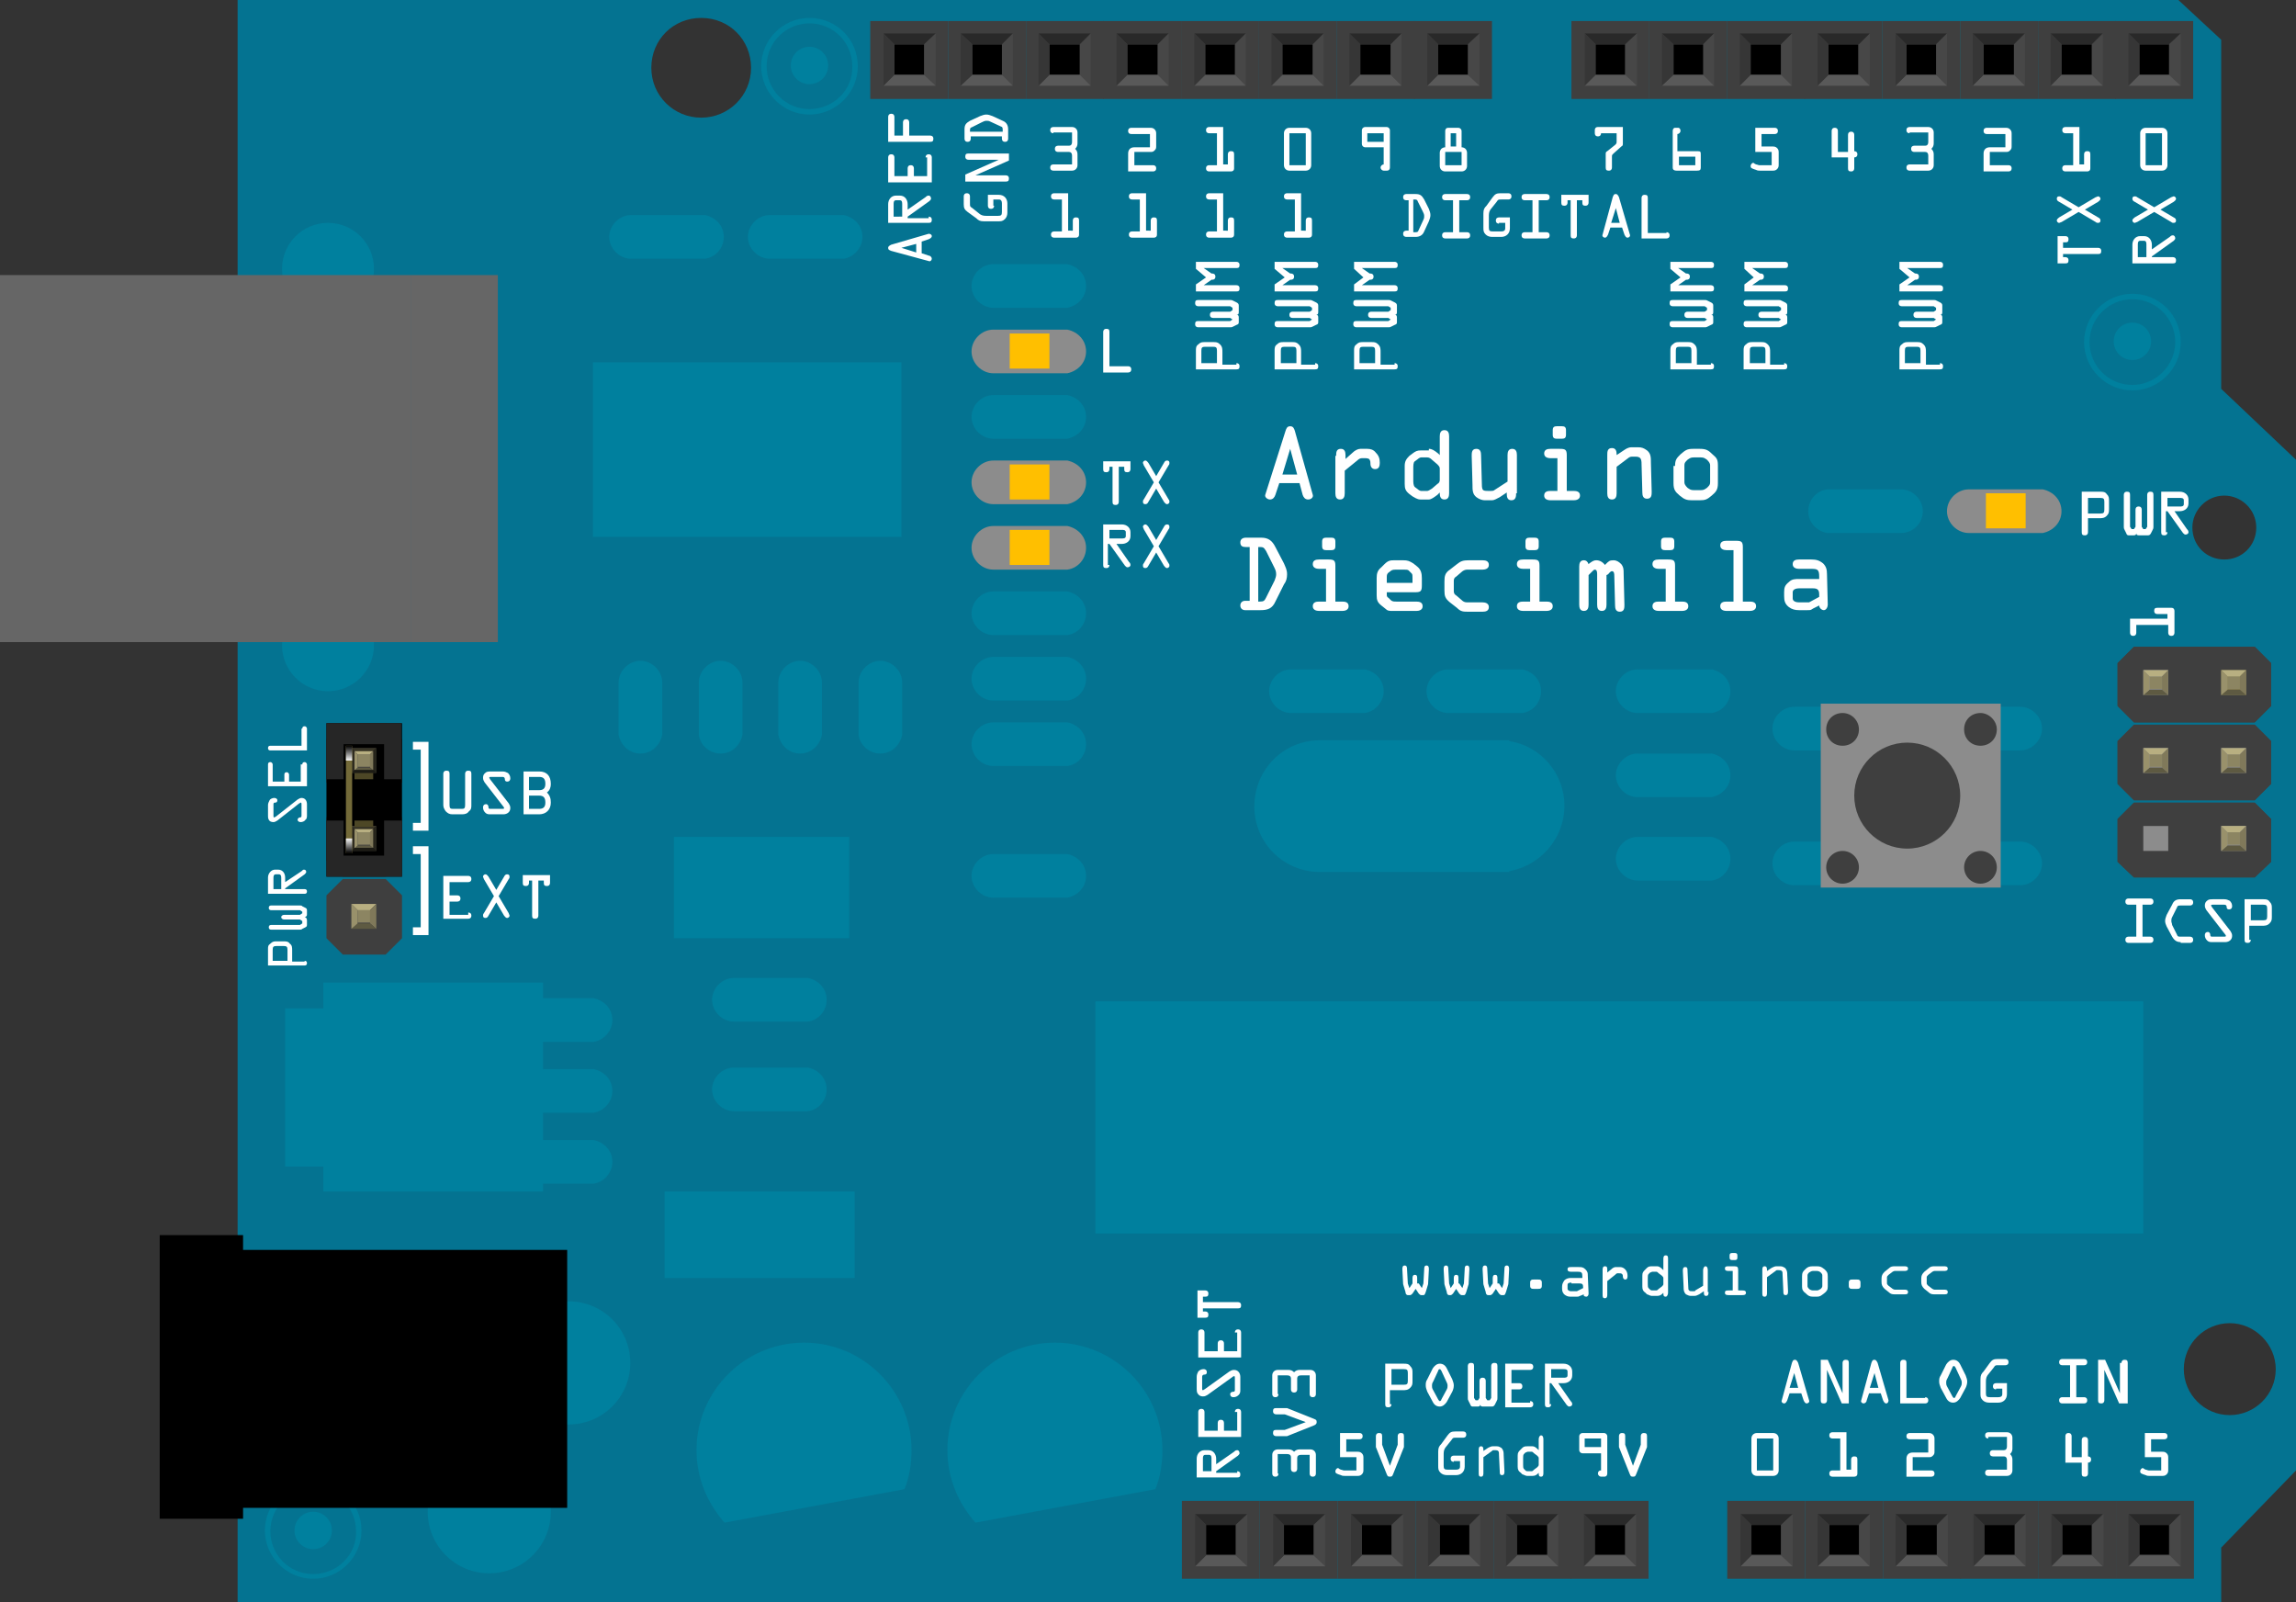 <?xml version="1.0" encoding="utf-8"?>
<!-- Generator: Adobe Illustrator 12.0.0, SVG Export Plug-In . SVG Version: 6.00 Build 51448)  -->
<!DOCTYPE svg PUBLIC "-//W3C//DTD SVG 1.1//EN" "http://www.w3.org/Graphics/SVG/1.1/DTD/svg11.dtd">
<svg  version="1.1" id="Laag_1" xmlns="http://www.w3.org/2000/svg" xmlns:xlink="http://www.w3.org/1999/xlink" width="294.7" height="205.6" viewBox="0 0 294.7 205.6"
	 overflow="visible" enable-background="new 0 0 294.7 205.6" xml:space="preserve">
<rect x="0" y="0" width="294.7" height="205.6" fill="#333333" stroke="none"/>
<g>
	<g>
		<path fill="#047391" d="M285.1,49.9V5.1L279.6,0H30.5v205.6h254.6v-7l9.6-9.9V59L285.1,49.9z M90,15.1c-3.5,0-6.4-2.8-6.4-6.4
			s2.8-6.4,6.4-6.4s6.4,2.8,6.4,6.4S93.5,15.1,90,15.1z M285.5,63.6c2.2,0,4.1,1.8,4.1,4.1c0,2.3-1.8,4.1-4.1,4.1
			c-2.3,0-4.1-1.8-4.1-4.1C281.4,65.5,283.2,63.6,285.5,63.6z M286.2,181.6c-3.3,0-5.9-2.7-5.9-5.9c0-3.3,2.7-5.9,5.9-5.9
			s5.9,2.7,5.9,5.9C292.1,179,289.4,181.6,286.2,181.6z"/>
	</g>
</g>
<path fill="#00809E" d="M139.4,95.5c0-1.4-1-2.5-2.4-2.8v0h-9.5c-1.5,0-2.8,1.3-2.8,2.8s1.3,2.8,2.8,2.8h9.5v0
	C138.4,98.1,139.4,96.9,139.4,95.5z"/>
<path fill="#00809E" d="M139.4,87.1c0-1.4-1-2.5-2.4-2.8v0h-9.5c-1.5,0-2.8,1.3-2.8,2.8c0,1.5,1.3,2.8,2.8,2.8h9.5v0
	C138.4,89.7,139.4,88.5,139.4,87.1z"/>
<path fill="#00809E" d="M139.4,78.7c0-1.4-1-2.5-2.4-2.8v0h-9.5c-1.5,0-2.8,1.3-2.8,2.8s1.3,2.8,2.8,2.8h9.5v0
	C138.4,81.3,139.4,80.1,139.4,78.7z"/>
<path fill="#00809E" d="M177.6,88.7c0-1.4-1-2.5-2.4-2.8v0h-9.5c-1.5,0-2.8,1.3-2.8,2.8s1.3,2.8,2.8,2.8h9.5v0
	C176.5,91.3,177.6,90.1,177.6,88.7z"/>
<path fill="#00809E" d="M200.8,103.4c0-4.2-3.1-7.7-7.1-8.3v-0.1h-24.3c-4.7,0-8.4,3.8-8.4,8.5c0,4.7,3.8,8.4,8.4,8.4h24.3v-0.1
	C197.7,111.1,200.8,107.6,200.8,103.4z"/>
<path fill="#00809E" d="M197.8,88.7c0-1.4-1-2.5-2.4-2.8v0h-9.5c-1.5,0-2.8,1.3-2.8,2.8s1.3,2.8,2.8,2.8h9.5v0
	C196.8,91.3,197.8,90.1,197.8,88.7z"/>
<path fill="#00809E" d="M222.1,88.7c0-1.4-1-2.5-2.4-2.8v0h-9.5c-1.5,0-2.8,1.3-2.8,2.8s1.3,2.8,2.8,2.8h9.5v0
	C221.1,91.3,222.1,90.1,222.1,88.7z"/>
<path fill="#00809E" d="M222.1,99.5c0-1.4-1-2.5-2.4-2.8v0h-9.5c-1.5,0-2.8,1.3-2.8,2.8s1.3,2.8,2.8,2.8h9.5v0
	C221.1,102,222.1,100.9,222.1,99.5z"/>
<path fill="#00809E" d="M222.1,110.2c0-1.4-1-2.5-2.4-2.8v0h-9.5c-1.5,0-2.8,1.3-2.8,2.8s1.3,2.8,2.8,2.8h9.5v0
	C221.1,112.8,222.1,111.6,222.1,110.2z"/>
<path fill="#00809E" d="M242.2,93.5c0-1.4-1-2.5-2.4-2.8v0h-9.5c-1.5,0-2.8,1.3-2.8,2.8s1.3,2.8,2.8,2.8h9.5v0
	C241.2,96.1,242.2,94.9,242.2,93.5z"/>
<path fill="#00809E" d="M242.2,110.8c0-1.4-1-2.5-2.4-2.8v0h-9.5c-1.5,0-2.8,1.3-2.8,2.8s1.3,2.8,2.8,2.8h9.5v0
	C241.2,113.4,242.2,112.2,242.2,110.8z"/>
<path fill="#00809E" d="M247.4,93.5c0-1.4,1-2.5,2.4-2.8v0h9.5c1.5,0,2.8,1.3,2.8,2.8s-1.3,2.8-2.8,2.8h-9.5v0
	C248.5,96.1,247.4,94.9,247.4,93.5z"/>
<path fill="#00809E" d="M247.4,110.8c0-1.4,1-2.5,2.4-2.8v0h9.5c1.5,0,2.8,1.3,2.8,2.8s-1.3,2.8-2.8,2.8h-9.5v0
	C248.5,113.4,247.4,112.2,247.4,110.8z"/>
<path fill="#00809E" d="M139.4,112.4c0-1.4-1-2.5-2.4-2.8v0h-9.5c-1.5,0-2.8,1.3-2.8,2.8s1.3,2.8,2.8,2.8h9.5v0
	C138.4,114.9,139.4,113.8,139.4,112.4z"/>
<path fill="#00809E" d="M139.4,36.7c0-1.4-1-2.5-2.4-2.8v0h-9.5c-1.5,0-2.8,1.3-2.8,2.8s1.3,2.8,2.8,2.8h9.5v0
	C138.4,39.2,139.4,38.1,139.4,36.7z"/>
<path fill="#00809E" d="M92.9,30.4c0-1.4-1-2.5-2.4-2.8v0H81c-1.5,0-2.8,1.3-2.8,2.8s1.3,2.8,2.8,2.8h9.5v0
	C91.9,33,92.9,31.8,92.9,30.4z"/>
<path fill="#00809E" d="M110.7,30.4c0-1.4-1-2.5-2.4-2.8v0h-9.5c-1.5,0-2.8,1.3-2.8,2.8s1.3,2.8,2.8,2.8h9.5v0
	C109.6,33,110.7,31.8,110.7,30.4z"/>
<path fill="#00809E" d="M139.4,53.5c0-1.4-1-2.5-2.4-2.8v0h-9.5c-1.5,0-2.8,1.3-2.8,2.8s1.3,2.8,2.8,2.8h9.5v0
	C138.4,56,139.4,54.9,139.4,53.5z"/>
<path fill="#00809E" d="M106.1,139.8c0-1.4-1-2.5-2.4-2.8v0h-9.5c-1.5,0-2.8,1.3-2.8,2.8s1.3,2.8,2.8,2.8h9.5v0
	C105.1,142.4,106.1,141.2,106.1,139.8z"/>
<path fill="#00809E" d="M106.1,128.3c0-1.4-1-2.5-2.4-2.8v0h-9.5c-1.5,0-2.8,1.3-2.8,2.8s1.3,2.8,2.8,2.8h9.5v0
	C105.1,130.9,106.1,129.7,106.1,128.3z"/>
<path fill="#00809E" d="M82.2,96.7c1.4,0,2.5-1,2.8-2.4h0v-6.7c0-1.5-1.3-2.8-2.8-2.8c-1.5,0-2.8,1.3-2.8,2.8v6.7h0
	C79.7,95.7,80.8,96.7,82.2,96.7z"/>
<path fill="#00809E" d="M92.5,96.7c1.4,0,2.5-1,2.8-2.4h0v-6.7c0-1.5-1.3-2.8-2.8-2.8c-1.5,0-2.8,1.3-2.8,2.8v6.7h0
	C89.9,95.7,91.1,96.7,92.5,96.7z"/>
<path fill="#00809E" d="M102.7,96.7c1.4,0,2.5-1,2.8-2.4h0v-6.7c0-1.5-1.3-2.8-2.8-2.8c-1.5,0-2.8,1.3-2.8,2.8v6.7h0
	C100.2,95.7,101.3,96.7,102.7,96.7z"/>
<path fill="#00809E" d="M113,96.7c1.4,0,2.5-1,2.8-2.4h0v-6.7c0-1.5-1.3-2.8-2.8-2.8c-1.5,0-2.8,1.3-2.8,2.8v6.7h0
	C110.4,95.7,111.6,96.7,113,96.7z"/>
<path fill="#00809E" d="M232.1,65.6c0,1.4,1,2.5,2.4,2.8v0h9.5c1.5,0,2.8-1.2,2.8-2.8c0-1.5-1.3-2.8-2.8-2.8h-9.5v0
	C233.1,63,232.1,64.2,232.1,65.6z"/>
<path fill="#00809E" d="M78.6,130.9c0-1.4-1-2.5-2.4-2.8v0h-9.5c-1.5,0-2.8,1.3-2.8,2.8c0,1.5,1.3,2.8,2.8,2.8h9.5v0
	C77.5,133.5,78.6,132.3,78.6,130.9z"/>
<path fill="#00809E" d="M78.6,140c0-1.4-1-2.5-2.4-2.8v0h-9.5c-1.5,0-2.8,1.2-2.8,2.8c0,1.5,1.3,2.8,2.8,2.8h9.5v0
	C77.5,142.6,78.6,141.4,78.6,140z"/>
<path fill="#00809E" d="M78.6,149.1c0-1.4-1-2.5-2.4-2.8v0h-9.5c-1.5,0-2.8,1.3-2.8,2.8s1.3,2.8,2.8,2.8h9.5v0
	C77.5,151.7,78.6,150.5,78.6,149.1z"/>
<rect x="41.5" y="126.1" fill="#00809E" width="28.2" height="26.8"/>
<rect x="36.6" y="129.4" fill="#00809E" width="7" height="20.3"/>
<g>
	<circle fill="#00809E" cx="103.9" cy="8.4" r="2.4"/>
	<g>
		<g>
			<path fill="#00809E" d="M103.9,2.3c-3.4,0-6.2,2.8-6.2,6.2c0,3.4,2.8,6.2,6.2,6.2c3.4,0,6.2-2.8,6.2-6.2
				C110.1,5,107.3,2.3,103.9,2.3z M103.9,14c-3.1,0-5.5-2.5-5.5-5.5c0-3.1,2.5-5.5,5.5-5.5c3.1,0,5.5,2.5,5.5,5.5
				C109.5,11.5,107,14,103.9,14z"/>
		</g>
	</g>
</g>
<g>
	<circle fill="#00809E" cx="40.2" cy="196.4" r="2.4"/>
	<g>
		<g>
			<path fill="#00809E" d="M40.2,190.2c-3.4,0-6.2,2.8-6.2,6.2c0,3.4,2.8,6.2,6.2,6.2c3.4,0,6.2-2.8,6.2-6.2
				C46.4,193,43.6,190.2,40.2,190.2z M40.2,202c-3.1,0-5.5-2.5-5.5-5.5c0-3.1,2.5-5.5,5.5-5.5c3.1,0,5.5,2.5,5.5,5.5
				C45.8,199.5,43.3,202,40.2,202z"/>
		</g>
	</g>
</g>
<g>
	<circle fill="#00809E" cx="273.7" cy="43.8" r="2.4"/>
	<g>
		<g>
			<path fill="#00809E" d="M273.7,37.7c-3.4,0-6.2,2.8-6.2,6.2c0,3.4,2.8,6.2,6.2,6.2c3.4,0,6.2-2.8,6.2-6.2
				C279.9,40.4,277.1,37.7,273.7,37.7z M273.7,49.4c-3.1,0-5.5-2.5-5.5-5.5c0-3.1,2.5-5.5,5.5-5.5c3.1,0,5.5,2.5,5.5,5.5
				C279.2,46.9,276.7,49.4,273.7,49.4z"/>
		</g>
	</g>
</g>
<circle fill="#00809E" cx="42.1" cy="34.5" r="5.9"/>
<circle fill="#00809E" cx="42.1" cy="82.8" r="5.9"/>
<rect x="76.1" y="46.5" fill="#00809E" width="39.6" height="22.4"/>
<rect x="85.3" y="152.9" fill="#00809E" width="24.4" height="11.1"/>
<rect x="86.5" y="107.4" fill="#00809E" width="22.5" height="13"/>
<rect x="140.6" y="128.5" fill="#00809E" width="134.5" height="29.8"/>
<circle fill="#00809E" cx="73" cy="174.9" r="7.9"/>
<circle fill="#00809E" cx="62.8" cy="194" r="7.9"/>
<path fill="#00809E" d="M116.1,191.1c0.6-1.5,0.9-3.2,0.9-5c0-7.6-6.2-13.8-13.8-13.8s-13.8,6.2-13.8,13.8c0,3.6,1.4,6.8,3.6,9.3
	L116.1,191.1z"/>
<path fill="#00809E" d="M148.3,191.1c0.6-1.5,0.9-3.2,0.9-5c0-7.6-6.2-13.8-13.8-13.8c-7.6,0-13.8,6.2-13.8,13.8
	c0,3.6,1.4,6.8,3.6,9.3L148.3,191.1z"/>
<g>
	<path fill="#8C8C8C" d="M139.4,61.9c0-1.4-1-2.5-2.4-2.8v0h-9.5c-1.5,0-2.8,1.3-2.8,2.8s1.3,2.8,2.8,2.8h9.5v0
		C138.4,64.4,139.4,63.3,139.4,61.9z"/>
	<rect x="129.6" y="59.6" fill="#FFBF00" width="5.1" height="4.5"/>
</g>
<g>
	<path fill="#8C8C8C" d="M139.4,45.1c0-1.4-1-2.5-2.4-2.8v0h-9.5c-1.5,0-2.8,1.3-2.8,2.8s1.3,2.8,2.8,2.8h9.5v0
		C138.4,47.6,139.4,46.5,139.4,45.1z"/>
	<rect x="129.6" y="42.8" fill="#FFBF00" width="5.1" height="4.5"/>
</g>
<g>
	<path fill="#8C8C8C" d="M264.6,65.6c0-1.4-1-2.5-2.4-2.8v0h-9.5c-1.5,0-2.8,1.3-2.8,2.8s1.3,2.8,2.8,2.8h9.5v0
		C263.6,68.1,264.6,67,264.6,65.6z"/>
	<rect x="254.9" y="63.3" fill="#FFBF00" width="5.1" height="4.5"/>
</g>
<g>
	<path fill="#8C8C8C" d="M139.4,70.3c0-1.4-1-2.5-2.4-2.8v0h-9.5c-1.5,0-2.8,1.3-2.8,2.8c0,1.5,1.3,2.8,2.8,2.8h9.5v0
		C138.4,72.9,139.4,71.7,139.4,70.3z"/>
	<rect x="129.6" y="68" fill="#FFBF00" width="5.1" height="4.5"/>
</g>
<rect x="233.7" y="90.3" fill="#8C8C8C" width="23.1" height="23.6"/>
<path fill="#3F3F3F" d="M256.3,93.6c0,1.2-0.9,2.1-2.1,2.1c-1.2,0-2.1-0.9-2.1-2.1c0-1.2,0.9-2.1,2.1-2.1
	C255.3,91.5,256.3,92.5,256.3,93.6z"/>
<path fill="#3F3F3F" d="M238.6,93.6c0,1.2-0.9,2.1-2.1,2.1c-1.2,0-2.1-0.9-2.1-2.1c0-1.2,0.9-2.1,2.1-2.1
	C237.7,91.5,238.6,92.5,238.6,93.6z"/>
<circle fill="#3F3F3F" cx="236.5" cy="111.3" r="2.1"/>
<circle fill="#3F3F3F" cx="254.2" cy="111.3" r="2.1"/>
<circle fill="#3F3F3F" cx="244.8" cy="102.1" r="6.8"/>
<polygon fill="#3F3F3F" points="289.4,83 284,83 279.3,83 273.9,83 271.8,85.1 271.8,90.6 273.9,92.7 279.3,92.7 284,92.7 
	289.4,92.7 291.5,90.6 291.5,85.1 "/>
<polygon fill="#3F3F3F" points="289.4,93 284,93 279.3,93 273.9,93 271.8,95.1 271.8,100.6 273.9,102.7 279.3,102.7 284,102.7 
	289.4,102.7 291.5,100.6 291.5,95.1 "/>
<polygon fill="#3F3F3F" points="289.4,103 284,103 279.3,103 273.9,103 271.8,105.1 271.8,110.6 273.9,112.6 279.3,112.6 284,112.6 
	289.4,112.6 291.5,110.6 291.5,105.1 "/>
<polygon fill="#3F3F3F" points="289.4,83 284,83 279.3,83 273.9,83 271.8,85.1 271.8,90.6 273.9,92.7 279.3,92.7 284,92.7 
	289.4,92.7 291.5,90.6 291.5,85.1 "/>
<polygon fill="#3F3F3F" points="289.4,93 284,93 279.3,93 273.9,93 271.8,95.1 271.8,100.6 273.9,102.7 279.3,102.7 284,102.7 
	289.4,102.7 291.5,100.6 291.5,95.1 "/>
<polygon fill="#3F3F3F" points="289.4,103 284,103 279.3,103 273.9,103 271.8,105.1 271.8,110.6 273.9,112.6 279.3,112.6 284,112.6 
	289.4,112.6 291.5,110.6 291.5,105.1 "/>
<rect x="275.1" y="106" fill="#8C8C8C" width="3.2" height="3.2"/>
<rect x="285.1" y="106" fill="#8C8C8C" width="3.2" height="3.2"/>
<rect x="275.1" y="96" fill="#8C8C8C" width="3.2" height="3.2"/>
<rect x="285.1" y="96" fill="#8C8C8C" width="3.2" height="3.2"/>
<rect x="275.1" y="86" fill="#8C8C8C" width="3.2" height="3.2"/>
<rect x="285.1" y="86" fill="#8C8354" width="3.2" height="3.2"/>
<polygon fill="#3F3F3F" points="49.5,92.8 44,92.8 49.5,92.8 44,92.8 41.9,94.9 41.9,100.4 44,102.5 49.5,102.5 44,102.5 
	49.5,102.5 51.6,100.4 51.6,94.9 "/>
<g>
	<rect x="285.9" y="86.8" fill="#8C8562" width="1.6" height="1.6"/>
	<polygon fill="#B8AF81" points="285.1,86 285.9,86.8 287.5,86.8 288.3,86 	"/>
	<polygon fill="#80795A" points="287.5,88.5 287.5,86.8 288.3,86 288.3,89.2 	"/>
	<polygon fill="#5E5A42" points="285.9,88.5 287.5,88.5 288.3,89.2 285.1,89.2 	"/>
	<polygon fill="#99916B" points="285.1,86 285.9,86.8 285.9,88.5 285.1,89.2 	"/>
</g>
<g>
	<rect x="275.9" y="86.8" fill="#8C8562" width="1.6" height="1.6"/>
	<polygon fill="#B8AF81" points="275.1,86 275.9,86.8 277.5,86.8 278.3,86 	"/>
	<polygon fill="#80795A" points="277.5,88.5 277.5,86.8 278.3,86 278.3,89.2 	"/>
	<polygon fill="#5E5A42" points="275.9,88.5 277.5,88.5 278.3,89.2 275.1,89.2 	"/>
	<polygon fill="#99916B" points="275.1,86 275.9,86.8 275.9,88.5 275.1,89.2 	"/>
</g>
<g>
	<rect x="285.9" y="96.8" fill="#8C8562" width="1.6" height="1.6"/>
	<polygon fill="#B8AF81" points="285.1,96 285.9,96.8 287.5,96.8 288.3,96 	"/>
	<polygon fill="#80795A" points="287.5,98.5 287.5,96.8 288.3,96 288.3,99.2 	"/>
	<polygon fill="#5E5A42" points="285.9,98.5 287.5,98.5 288.3,99.2 285.1,99.2 	"/>
	<polygon fill="#99916B" points="285.1,96 285.9,96.8 285.9,98.5 285.1,99.2 	"/>
</g>
<g>
	<rect x="275.9" y="96.8" fill="#8C8562" width="1.6" height="1.6"/>
	<polygon fill="#B8AF81" points="275.1,96 275.9,96.8 277.5,96.8 278.3,96 	"/>
	<polygon fill="#80795A" points="277.5,98.5 277.5,96.8 278.3,96 278.3,99.2 	"/>
	<polygon fill="#5E5A42" points="275.9,98.5 277.5,98.5 278.3,99.2 275.1,99.2 	"/>
	<polygon fill="#99916B" points="275.1,96 275.9,96.8 275.9,98.5 275.1,99.2 	"/>
</g>
<g>
	<rect x="285.9" y="106.8" fill="#8C8562" width="1.6" height="1.6"/>
	<polygon fill="#B8AF81" points="285.1,106 285.9,106.8 287.5,106.8 288.3,106 	"/>
	<polygon fill="#80795A" points="287.5,108.5 287.5,106.8 288.3,106 288.3,109.2 	"/>
	<polygon fill="#5E5A42" points="285.9,108.5 287.5,108.5 288.3,109.2 285.1,109.2 	"/>
	<polygon fill="#99916B" points="285.1,106 285.9,106.8 285.9,108.5 285.1,109.2 	"/>
</g>
<g>
	<rect x="45.9" y="96.8" fill="#8C8562" width="1.6" height="1.6"/>
	<polygon fill="#B8AF81" points="45.1,96 45.9,96.8 47.5,96.8 48.3,96 	"/>
	<polygon fill="#80795A" points="47.5,98.5 47.5,96.8 48.3,96 48.3,99.2 	"/>
	<polygon fill="#5E5A42" points="45.9,98.5 47.5,98.5 48.3,99.2 45.1,99.2 	"/>
	<polygon fill="#99916B" points="45.1,96 45.9,96.8 45.9,98.5 45.1,99.2 	"/>
</g>
<polygon fill="#3F3F3F" points="49.5,102.8 44,102.8 49.5,102.8 44,102.8 41.9,104.9 41.9,110.4 44,112.5 49.5,112.5 44,112.5 
	49.5,112.5 51.6,110.4 51.6,104.9 "/>
<g>
	<rect x="45.9" y="106.8" fill="#8C8562" width="1.6" height="1.6"/>
	<polygon fill="#B8AF81" points="45.1,106 45.9,106.8 47.5,106.8 48.3,106 	"/>
	<polygon fill="#80795A" points="47.5,108.5 47.5,106.8 48.3,106 48.3,109.2 	"/>
	<polygon fill="#5E5A42" points="45.9,108.5 47.5,108.5 48.3,109.2 45.1,109.2 	"/>
	<polygon fill="#99916B" points="45.1,106 45.9,106.8 45.9,108.5 45.1,109.2 	"/>
</g>
<polygon fill="#3F3F3F" points="49.5,112.8 44,112.8 49.5,112.8 44,112.8 41.9,114.9 41.9,120.4 44,122.5 49.5,122.5 44,122.5 
	49.5,122.5 51.6,120.4 51.6,114.9 "/>
<g>
	<rect x="45.9" y="116.8" fill="#8C8562" width="1.6" height="1.6"/>
	<polygon fill="#B8AF81" points="45.1,116 45.9,116.8 47.5,116.8 48.3,116 	"/>
	<polygon fill="#80795A" points="47.5,118.5 47.5,116.8 48.3,116 48.3,119.2 	"/>
	<polygon fill="#5E5A42" points="45.9,118.5 47.5,118.5 48.3,119.2 45.1,119.2 	"/>
	<polygon fill="#99916B" points="45.1,116 45.9,116.8 45.9,118.5 45.1,119.2 	"/>
</g>
<path opacity="0.7" d="M45.1,96v3.2h3.2V96H45.1z M47.9,98.8h-2.4v-2.4h2.4V98.8z"/>
<path opacity="0.7" d="M45.1,106v3.2h3.2V106H45.1z M47.9,108.8h-2.4v-2.4h2.4V108.8z"/>
<path d="M41.9,92.8v19.7h9.7V92.8H41.9z M48.3,109.2h-3.2V106h3.2V109.2z M48.3,99.2h-3.2V96h3.2V99.2z"/>
<rect x="44.4" y="95.7" fill="#736A39" width="0.8" height="13.8"/>
<rect x="45.5" y="99.2" fill="#4D4726" width="2.4" height="0.8"/>
<rect x="45.5" y="105.3" fill="#4D4726" width="2.4" height="0.8"/>
<polygon fill="#262626" points="41.9,92.8 41.9,100 44.1,100 44.1,95.5 49.3,95.5 49.3,100 51.5,100 51.5,92.8 "/>
<polygon fill="#262626" points="51.6,112.5 51.6,105.3 49.3,105.3 49.3,109.8 44.1,109.8 44.1,105.3 41.9,105.3 41.9,112.5 "/>
<linearGradient id="XMLID_3_" gradientUnits="userSpaceOnUse" x1="44.744" y1="97.635" x2="44.744" y2="95.695">
	<stop  offset="0" style="stop-color:#FFFFFF"/>
	<stop  offset="1" style="stop-color:#000000"/>
</linearGradient>
<rect x="44.4" y="95.7" fill="url(#XMLID_3_)" width="0.8" height="1.9"/>
<linearGradient id="XMLID_4_" gradientUnits="userSpaceOnUse" x1="-197.256" y1="408.565" x2="-197.256" y2="406.625" gradientTransform="matrix(-1 0 0 -1 -152.512 516.129)">
	<stop  offset="0" style="stop-color:#FFFFFF"/>
	<stop  offset="1" style="stop-color:#000000"/>
</linearGradient>
<rect x="44.4" y="107.6" fill="url(#XMLID_4_)" width="0.8" height="1.9"/>
<g>
	<g>
		<path fill="#FFFFFF" d="M182.1,164.7l0.4,0.6l0.2-0.6l0.1-1.8c0-0.2,0-0.5,0.3-0.5c0.3,0,0.3,0.3,0.3,0.5l-0.1,1.9l-0.3,1
			c-0.1,0.2-0.1,0.4-0.3,0.4h-0.3c-0.1,0-0.2-0.1-0.3-0.2l-0.4-0.6l-0.4,0.6c-0.1,0.1-0.2,0.2-0.3,0.2h-0.3c-0.2,0-0.3-0.2-0.3-0.4
			l-0.3-1l-0.1-1.9c0-0.2,0-0.5,0.3-0.5c0.3,0,0.3,0.3,0.3,0.5l0.1,1.8l0.2,0.6l0.4-0.6v-0.6c0-0.2,0-0.5,0.3-0.5
			c0.3,0,0.3,0.2,0.3,0.5V164.7z"/>
		<path fill="#FFFFFF" d="M187.3,164.7l0.4,0.6l0.2-0.6l0.1-1.8c0-0.2,0-0.5,0.3-0.5c0.3,0,0.3,0.3,0.3,0.5l-0.1,1.9l-0.3,1
			c-0.1,0.2-0.1,0.4-0.3,0.4h-0.3c-0.1,0-0.2-0.1-0.3-0.2l-0.4-0.6l-0.4,0.6c-0.1,0.1-0.2,0.2-0.3,0.2H186c-0.2,0-0.3-0.2-0.3-0.4
			l-0.3-1l-0.1-1.9c0-0.2,0-0.5,0.3-0.5c0.3,0,0.3,0.3,0.3,0.5l0.1,1.8l0.2,0.6l0.4-0.6v-0.6c0-0.2,0-0.5,0.3-0.5
			c0.3,0,0.3,0.2,0.3,0.5V164.7z"/>
		<path fill="#FFFFFF" d="M192.4,164.7l0.4,0.6l0.2-0.6l0.1-1.8c0-0.2,0-0.5,0.3-0.5c0.3,0,0.3,0.3,0.3,0.5l-0.1,1.9l-0.3,1
			c-0.1,0.2-0.1,0.4-0.3,0.4h-0.3c-0.1,0-0.2-0.1-0.3-0.2l-0.4-0.6l-0.4,0.6c-0.1,0.1-0.2,0.2-0.3,0.2h-0.3c-0.2,0-0.3-0.2-0.3-0.4
			l-0.3-1l-0.1-1.9c0-0.2,0-0.5,0.3-0.5c0.3,0,0.3,0.3,0.3,0.5l0.1,1.8l0.2,0.6l0.4-0.6v-0.6c0-0.2,0-0.5,0.3-0.5s0.3,0.2,0.3,0.5
			V164.7z"/>
		<path fill="#FFFFFF" d="M196.9,165.4c-0.2,0-0.3,0-0.4-0.1c-0.1-0.1-0.1-0.2-0.1-0.3v-0.4c0-0.1,0-0.2,0.1-0.3
			c0.1-0.1,0.2-0.1,0.4-0.1h0.5c0.2,0,0.3,0,0.4,0.1c0.1,0.1,0.1,0.2,0.1,0.3v0.4c0,0.1,0,0.2-0.1,0.3c-0.1,0.1-0.2,0.1-0.4,0.1
			H196.9z"/>
		<path fill="#FFFFFF" d="M201.7,163.2c-0.2,0-0.5,0-0.5-0.3c0-0.3,0.2-0.3,0.5-0.3h0.9c0.4,0,0.6,0,0.9,0.3
			c0.3,0.3,0.3,0.5,0.3,0.8l0.1,2.3c0,0.2-0.1,0.4-0.3,0.4c-0.2,0-0.4-0.1-0.3-0.3l-0.5,0.2c-0.2,0.1-0.2,0.1-0.4,0.1h-0.7
			c-0.3,0-0.5,0-0.8-0.2c-0.3-0.2-0.4-0.5-0.4-0.8v-0.3c0-0.3,0.1-0.5,0.3-0.8c0.2-0.2,0.5-0.3,0.8-0.3h1.5v-0.2
			c0-0.5-0.1-0.6-0.6-0.6H201.7z M201.7,164.6c-0.2,0-0.5,0-0.5,0.3v0.5c0,0.2,0.3,0.3,0.4,0.3h0.8l0.8-0.4v-0.1
			c0-0.4-0.1-0.5-0.5-0.5H201.7z"/>
		<path fill="#FFFFFF" d="M205.7,163c0-0.2,0-0.5,0.3-0.5c0.3,0,0.3,0.2,0.3,0.5v0.3l0.5-0.4c0.2-0.2,0.4-0.3,0.6-0.3h0.5
			c0.3,0,0.5,0.1,0.7,0.3c0.2,0.2,0.3,0.5,0.3,0.8c0,0.2,0,0.5-0.3,0.5c-0.2,0-0.3-0.2-0.3-0.4c0-0.1,0-0.2-0.1-0.3
			c-0.1-0.1-0.2-0.1-0.4-0.1h-0.2c-0.1,0-0.2,0.1-0.3,0.2l-1,0.8v1.7c0,0.2,0,0.5-0.3,0.5s-0.3-0.2-0.3-0.5V163z"/>
		<path fill="#FFFFFF" d="M212.7,162.5c0.2,0,0.4,0.1,0.7,0.4l0.1,0.1v-1.4c0-0.2,0-0.5,0.3-0.5s0.3,0.2,0.3,0.5v4.3
			c0,0.2-0.1,0.5-0.3,0.5c-0.3,0-0.3-0.2-0.3-0.5v0l-0.1,0.1c-0.2,0.2-0.4,0.3-0.7,0.3H212c-0.2,0-0.5-0.2-0.6-0.2l-0.2-0.2
			c-0.3-0.2-0.4-0.4-0.4-0.8v-1.4c0-0.4,0.1-0.5,0.4-0.8l0.2-0.2c0.2-0.2,0.4-0.2,0.7-0.2H212.7z M211.5,164.8c0,0.2,0,0.4,0.1,0.5
			l0.2,0.2c0.1,0.1,0.2,0.1,0.3,0.1h0.5c0.1,0,0.2-0.1,0.3-0.2l0.4-0.3c0.1-0.1,0.2-0.2,0.2-0.3V164c0-0.1-0.1-0.2-0.2-0.3l-0.4-0.3
			c-0.1-0.1-0.2-0.2-0.3-0.2h-0.5c-0.1,0-0.2,0.1-0.3,0.1l-0.2,0.2c-0.1,0.1-0.1,0.3-0.1,0.5V164.8z"/>
		<path fill="#FFFFFF" d="M219.3,165.8c0,0.2,0,0.5-0.3,0.5c-0.3,0-0.3-0.2-0.3-0.5v-0.1l-0.6,0.4c-0.2,0.1-0.4,0.2-0.6,0.2H217
			c-0.2,0-0.4-0.1-0.6-0.2c-0.3-0.3-0.3-0.6-0.3-0.9l-0.1-2.1c0-0.2,0-0.5,0.3-0.5c0.3,0,0.3,0.2,0.3,0.5l0.1,2.1
			c0,0.2,0,0.3,0.1,0.4s0.2,0.1,0.4,0.1h0.2c0.1,0,0.2,0,0.2-0.1l1-0.6v-2c0-0.2,0.1-0.5,0.3-0.5s0.3,0.2,0.3,0.5V165.8z"/>
		<path fill="#FFFFFF" d="M223.1,165.6h0.5c0.2,0,0.5,0,0.5,0.3c0,0.3-0.3,0.3-0.5,0.3h-1.7c-0.2,0-0.5,0-0.5-0.3
			c0-0.3,0.2-0.3,0.5-0.3h0.5v-2.5h-0.5c-0.2,0-0.5,0-0.5-0.3c0-0.3,0.2-0.3,0.5-0.3h0.7c0.4,0,0.5,0.1,0.5,0.5V165.6z M222,161.1
			c0-0.2,0.1-0.3,0.3-0.3h0.4c0.2,0,0.3,0.1,0.3,0.3v0.3c0,0.2-0.1,0.3-0.3,0.3h-0.4c-0.2,0-0.3-0.1-0.3-0.3V161.1z"/>
		<path fill="#FFFFFF" d="M226.8,163.9v2c0,0.2,0,0.5-0.3,0.5c-0.3,0-0.3-0.2-0.3-0.5V163c0-0.2,0-0.5,0.3-0.5
			c0.3,0,0.3,0.3,0.3,0.5v0.1v0l0.6-0.4c0.2-0.1,0.4-0.2,0.6-0.2h0.5c0.3,0,0.4,0.1,0.6,0.2c0.3,0.3,0.3,0.6,0.3,0.9l0.1,2.1
			c0,0.2,0,0.5-0.3,0.5c-0.3,0-0.3-0.2-0.3-0.5l-0.1-2.1c0-0.4,0-0.6-0.5-0.6h-0.2c-0.1,0-0.1,0-0.2,0.1L226.8,163.9z"/>
		<path fill="#FFFFFF" d="M231.3,163.8c0-0.5,0.1-0.6,0.4-0.9c0.3-0.3,0.5-0.4,1-0.4h0.5c0.5,0,0.6,0.1,1,0.4
			c0.3,0.3,0.4,0.4,0.4,0.9v1.3c0,0.4-0.1,0.6-0.5,0.9c-0.4,0.3-0.5,0.4-0.9,0.4h-0.5c-0.4,0-0.6-0.1-0.9-0.4
			c-0.4-0.3-0.5-0.5-0.5-0.9V163.8z M232,165c0,0.1,0,0.2,0.2,0.4c0.1,0.1,0.3,0.2,0.5,0.2h0.5c0.2,0,0.3-0.1,0.5-0.2
			c0.2-0.2,0.2-0.3,0.2-0.4v-1.3c0-0.1,0-0.2-0.2-0.4c-0.1-0.1-0.3-0.2-0.5-0.2h-0.5c-0.2,0-0.3,0.1-0.5,0.2
			c-0.2,0.2-0.2,0.3-0.2,0.4V165z"/>
		<path fill="#FFFFFF" d="M237.8,165.4c-0.2,0-0.3,0-0.4-0.1c-0.1-0.1-0.1-0.2-0.1-0.3v-0.4c0-0.1,0-0.2,0.1-0.3
			c0.1-0.1,0.2-0.1,0.4-0.1h0.5c0.2,0,0.3,0,0.4,0.1c0.1,0.1,0.1,0.2,0.1,0.3v0.4c0,0.1,0,0.2-0.1,0.3c-0.1,0.1-0.2,0.1-0.4,0.1
			H237.8z"/>
		<path fill="#FFFFFF" d="M241.5,164.1c0-0.4,0.1-0.6,0.4-0.9l0.5-0.4c0.3-0.3,0.5-0.3,0.9-0.3h1.1c0.2,0,0.5,0,0.5,0.3
			c0,0.3-0.3,0.3-0.5,0.3h-1.2c-0.1,0-0.3,0.1-0.4,0.2l-0.4,0.3c-0.1,0.1-0.2,0.2-0.2,0.3v0.8c0,0.1,0.1,0.2,0.2,0.3l0.4,0.3
			c0.1,0.1,0.3,0.2,0.4,0.2h1.2c0.2,0,0.5,0,0.5,0.3c0,0.3-0.2,0.3-0.5,0.3h-1.1c-0.4,0-0.6,0-0.9-0.3l-0.5-0.4
			c-0.3-0.3-0.4-0.5-0.4-0.9V164.1z"/>
		<path fill="#FFFFFF" d="M246.6,164.1c0-0.4,0.1-0.6,0.4-0.9l0.5-0.4c0.3-0.3,0.5-0.3,0.9-0.3h1.1c0.2,0,0.5,0,0.5,0.3
			c0,0.3-0.3,0.3-0.5,0.3h-1.2c-0.1,0-0.3,0.1-0.4,0.2l-0.4,0.3c-0.1,0.1-0.2,0.2-0.2,0.3v0.8c0,0.1,0.1,0.2,0.2,0.3l0.4,0.3
			c0.1,0.1,0.3,0.2,0.4,0.2h1.2c0.2,0,0.5,0,0.5,0.3c0,0.3-0.2,0.3-0.5,0.3h-1.1c-0.4,0-0.6,0-0.9-0.3l-0.5-0.4
			c-0.3-0.3-0.4-0.5-0.4-0.9V164.1z"/>
	</g>
</g>
<g>
	<g>
		<path fill="#FFFFFF" d="M160.3,70.2h-0.4c-0.4,0-0.7-0.1-0.7-0.6c0-0.4,0.3-0.6,0.7-0.6h2c0.9,0,1.4,0.4,1.8,1.2l1.1,2.1
			c0.2,0.5,0.4,0.8,0.4,1.4c0,0.5-0.1,0.9-0.4,1.3l-1.1,2.2c-0.4,0.9-1,1.1-1.9,1.1h-2c-0.3,0-0.6-0.2-0.6-0.6s0.3-0.6,0.6-0.6h0.6
			V70.2z M161.5,77.2h0.2c0.5,0,0.6-0.1,0.8-0.5l1.1-2.2c0.1-0.3,0.2-0.5,0.2-0.8c0-0.4-0.1-0.6-0.3-1l-1-2
			c-0.3-0.5-0.4-0.5-0.9-0.5h-0.1V77.2z"/>
		<path fill="#FFFFFF" d="M171.4,77.2h0.9c0.4,0,0.8,0.1,0.8,0.6c0,0.5-0.5,0.6-0.8,0.6h-3c-0.3,0-0.8-0.1-0.8-0.6
			c0-0.5,0.4-0.6,0.8-0.6h0.9V73h-0.9c-0.3,0-0.8-0.1-0.8-0.6c0-0.5,0.4-0.6,0.8-0.6h1.2c0.7,0,0.9,0.1,0.9,0.8V77.2z M169.7,69.5
			c0-0.4,0.2-0.5,0.5-0.5h0.7c0.3,0,0.5,0.1,0.5,0.5v0.6c0,0.4-0.2,0.5-0.5,0.5h-0.7c-0.3,0-0.5-0.1-0.5-0.5V69.5z"/>
		<path fill="#FFFFFF" d="M178.8,78.4c-0.5,0-0.7,0-1-0.3l-0.5-0.4c-0.5-0.4-0.6-0.7-0.6-1.3v-2.2c0-0.6,0.1-1,0.6-1.4l0.4-0.4
			c0.5-0.5,0.8-0.5,1.3-0.5h1.1c0.6,0,0.8,0.1,1.3,0.4l0.5,0.4c0.5,0.4,0.6,0.9,0.6,1.5v0.9c0,0.7-0.1,0.9-0.8,0.9h-3.7v0.4
			c0,0.1,0.1,0.3,0.2,0.3l0.3,0.3c0.2,0.2,0.4,0.2,0.8,0.2h2.5c0.4,0,0.8,0.1,0.8,0.6c0,0.5-0.5,0.6-0.8,0.6H178.8z M177.9,74.8h3.4
			v-0.7c0-0.2,0-0.4-0.1-0.5l-0.4-0.4c-0.1-0.1-0.4-0.1-0.6-0.1h-1c-0.2,0-0.4,0-0.6,0.1l-0.4,0.3c-0.1,0.1-0.2,0.2-0.2,0.5V74.8z"
			/>
		<path fill="#FFFFFF" d="M185.4,74.6c0-0.7,0.1-1.1,0.7-1.5l0.9-0.7c0.5-0.4,0.8-0.5,1.5-0.5h1.8c0.4,0,0.8,0.1,0.8,0.6
			c0,0.5-0.5,0.6-0.8,0.6h-2c-0.2,0-0.5,0.1-0.7,0.3l-0.7,0.6c-0.2,0.1-0.3,0.3-0.3,0.5v1.4c0,0.2,0.1,0.4,0.3,0.5l0.7,0.6
			c0.2,0.2,0.4,0.3,0.7,0.3h2c0.3,0,0.8,0.1,0.8,0.6c0,0.5-0.4,0.6-0.8,0.6h-1.8c-0.7,0-1,0-1.5-0.5l-0.9-0.7
			c-0.6-0.5-0.7-0.8-0.7-1.5V74.6z"/>
		<path fill="#FFFFFF" d="M197.6,77.2h0.9c0.4,0,0.8,0.1,0.8,0.6c0,0.5-0.5,0.6-0.8,0.6h-3c-0.3,0-0.8-0.1-0.8-0.6
			c0-0.5,0.4-0.6,0.8-0.6h0.9V73h-0.9c-0.3,0-0.8-0.1-0.8-0.6c0-0.5,0.4-0.6,0.8-0.6h1.2c0.7,0,0.9,0.1,0.9,0.8V77.2z M195.8,69.5
			c0-0.4,0.2-0.5,0.5-0.5h0.7c0.3,0,0.5,0.1,0.5,0.5v0.6c0,0.4-0.2,0.5-0.5,0.5h-0.7c-0.3,0-0.5-0.1-0.5-0.5V69.5z"/>
		<path fill="#FFFFFF" d="M206.2,73.8v3.8c0,0.4-0.1,0.8-0.6,0.8s-0.6-0.4-0.6-0.8v-3.9c0-0.2,0-0.6-0.3-0.6c-0.1,0-0.2,0.1-0.3,0.2
			l-0.5,0.5v3.8c0,0.4-0.1,0.8-0.6,0.8s-0.6-0.4-0.6-0.8v-4.9c0-0.4,0.1-0.8,0.6-0.8c0.3,0,0.5,0.2,0.6,0.5l0.1-0.1
			c0.3-0.2,0.5-0.4,0.9-0.4c0.4,0,0.8,0.2,1.1,0.6l0.1-0.1c0.4-0.4,0.5-0.5,1-0.5c0.4,0,0.7,0.2,1,0.5c0.3,0.4,0.3,0.7,0.3,1.2
			l0.1,4c0,0.4,0,0.9-0.6,0.9c-0.5,0-0.6-0.4-0.6-0.8l-0.1-3.8c0-0.2,0-0.6-0.3-0.6c-0.2,0-0.4,0.3-0.5,0.4L206.2,73.8z"/>
		<path fill="#FFFFFF" d="M215,77.2h0.9c0.4,0,0.8,0.1,0.8,0.6c0,0.5-0.5,0.6-0.8,0.6h-3c-0.3,0-0.8-0.1-0.8-0.6
			c0-0.5,0.4-0.6,0.8-0.6h0.9V73h-0.9c-0.3,0-0.8-0.1-0.8-0.6c0-0.5,0.4-0.6,0.8-0.6h1.2c0.7,0,0.9,0.1,0.9,0.8V77.2z M213.2,69.5
			c0-0.4,0.2-0.5,0.5-0.5h0.7c0.3,0,0.5,0.1,0.5,0.5v0.6c0,0.4-0.2,0.5-0.5,0.5h-0.7c-0.3,0-0.5-0.1-0.5-0.5V69.5z"/>
		<path fill="#FFFFFF" d="M223.7,77.2h0.9c0.4,0,0.8,0.1,0.8,0.6c0,0.5-0.5,0.6-0.8,0.6h-3c-0.3,0-0.8-0.1-0.8-0.6
			c0-0.5,0.4-0.6,0.8-0.6h0.9v-6.6h-0.9c-0.3,0-0.8-0.1-0.8-0.6c0-0.5,0.4-0.6,0.8-0.6h1.2c0.7,0,0.9,0.1,0.9,0.8V77.2z"/>
		<path fill="#FFFFFF" d="M230.9,73c-0.3,0-0.8-0.1-0.8-0.6c0-0.5,0.4-0.6,0.8-0.6h1.6c0.6,0,1,0.1,1.5,0.5c0.4,0.4,0.5,0.8,0.5,1.4
			l0.1,3.9c0,0.3-0.2,0.7-0.5,0.7c-0.3,0-0.6-0.3-0.6-0.6l-0.8,0.4c-0.3,0.2-0.3,0.2-0.7,0.2h-1.1c-0.5,0-0.9-0.1-1.3-0.4
			c-0.5-0.4-0.6-0.8-0.6-1.4V76c0-0.6,0.1-0.9,0.6-1.3c0.4-0.4,0.8-0.4,1.4-0.4h2.5V74c0-0.9-0.2-1-1-1H230.9z M230.9,75.5
			c-0.3,0-0.8,0.1-0.8,0.5v0.8c0,0.4,0.5,0.5,0.8,0.5h1.3l1.3-0.7v-0.3c0-0.6-0.2-0.8-0.8-0.8H230.9z"/>
	</g>
</g>
<g>
	<path fill="#FFFFFF" d="M165,55.3c0.1-0.3,0.2-0.6,0.6-0.6c0.4,0,0.5,0.3,0.6,0.6l2.3,8.2c0.1,0.3-0.2,0.6-0.6,0.6
		c-0.4,0-0.6-0.3-0.7-0.6l-0.4-1.5h-2.6l-0.5,1.5c-0.1,0.3-0.3,0.6-0.7,0.6c-0.3,0-0.7-0.3-0.6-0.6L165,55.3z M165.6,57.6
		L165.6,57.6l-1,3.3h1.9L165.6,57.6z"/>
	<path fill="#FFFFFF" d="M171.5,58.5c0-0.4,0-0.9,0.6-0.9c0.5,0,0.6,0.4,0.6,0.8v0.5l0.9-0.8c0.3-0.3,0.7-0.5,1-0.5h0.9
		c0.4,0,0.8,0.1,1.1,0.5c0.4,0.4,0.5,0.8,0.5,1.3c0,0.4-0.1,0.8-0.6,0.8c-0.4,0-0.6-0.3-0.6-0.7c0-0.2,0-0.3-0.1-0.5
		c-0.1-0.2-0.4-0.2-0.7-0.2h-0.3c-0.2,0-0.4,0.1-0.6,0.3l-1.6,1.3v2.9c0,0.4-0.1,0.8-0.6,0.8s-0.6-0.4-0.6-0.8V58.5z"/>
	<path fill="#FFFFFF" d="M183.4,57.6c0.4,0,0.7,0.2,1.2,0.6l0.2,0.2V56c0-0.4,0.1-0.8,0.6-0.8s0.6,0.4,0.6,0.8v7.3
		c0,0.4-0.1,0.8-0.6,0.8c-0.5,0-0.6-0.4-0.6-0.8v-0.1l-0.3,0.3c-0.4,0.3-0.8,0.6-1.1,0.6h-1.1c-0.4,0-0.8-0.3-1-0.4l-0.4-0.3
		c-0.5-0.4-0.6-0.7-0.6-1.3v-2.3c0-0.6,0.2-0.9,0.6-1.3l0.4-0.3c0.4-0.3,0.6-0.4,1.1-0.4H183.4z M181.4,61.6c0,0.3,0,0.7,0.2,0.9
		l0.4,0.3c0.1,0.1,0.3,0.2,0.4,0.2h0.8c0.1,0,0.3-0.1,0.6-0.3l0.7-0.6c0.2-0.1,0.3-0.3,0.3-0.5v-1.5c0-0.2-0.2-0.4-0.3-0.5l-0.7-0.6
		c-0.2-0.2-0.4-0.3-0.6-0.3h-0.8c-0.1,0-0.3,0.1-0.4,0.2l-0.4,0.3c-0.2,0.1-0.2,0.6-0.2,0.9V61.6z"/>
	<path fill="#FFFFFF" d="M194.6,63.3c0,0.3,0,0.9-0.6,0.9c-0.5,0-0.6-0.4-0.6-0.8v-0.2l-0.9,0.6c-0.4,0.2-0.7,0.4-1,0.4h-0.9
		c-0.3,0-0.7-0.1-1.1-0.4c-0.5-0.4-0.5-0.9-0.5-1.6l-0.1-3.7c0-0.4,0-0.9,0.6-0.9c0.5,0,0.6,0.4,0.6,0.8l0.1,3.6
		c0,0.3,0,0.6,0.1,0.8c0.1,0.2,0.4,0.2,0.7,0.2h0.4c0.1,0,0.3,0,0.4-0.1l1.7-1.1v-3.4c0-0.4,0.1-0.8,0.6-0.8s0.6,0.4,0.6,0.8V63.3z"
		/>
	<path fill="#FFFFFF" d="M201.1,63h0.9c0.4,0,0.8,0.1,0.8,0.6c0,0.5-0.5,0.6-0.8,0.6h-3c-0.3,0-0.8-0.1-0.8-0.6
		c0-0.5,0.4-0.6,0.8-0.6h0.9v-4.2H199c-0.3,0-0.8-0.1-0.8-0.6c0-0.5,0.4-0.6,0.8-0.6h1.2c0.7,0,0.9,0.1,0.9,0.8V63z M199.3,55.2
		c0-0.4,0.2-0.5,0.5-0.5h0.7c0.3,0,0.5,0.1,0.5,0.5v0.6c0,0.4-0.2,0.5-0.5,0.5h-0.7c-0.3,0-0.5-0.1-0.5-0.5V55.2z"/>
	<path fill="#FFFFFF" d="M207.5,59.9v3.4c0,0.4-0.1,0.8-0.6,0.8c-0.5,0-0.6-0.4-0.6-0.8v-4.9c0-0.4,0-0.9,0.6-0.9
		c0.5,0,0.6,0.4,0.6,0.8v0.1v0l0.9-0.6c0.3-0.2,0.6-0.4,1-0.4h0.9c0.4,0,0.7,0.1,1.1,0.4c0.5,0.4,0.5,0.9,0.5,1.6l0.1,3.7
		c0,0.4,0,0.9-0.6,0.9c-0.5,0-0.6-0.4-0.6-0.8l-0.1-3.6c0-0.7-0.1-1-0.8-1h-0.4c-0.1,0-0.2,0-0.4,0.1L207.5,59.9z"/>
	<path fill="#FFFFFF" d="M215,59.8c0-0.8,0.2-1,0.7-1.5c0.6-0.5,0.8-0.7,1.6-0.7h0.9c0.8,0,1.1,0.2,1.6,0.7c0.6,0.5,0.7,0.7,0.7,1.5
		v2.2c0,0.8-0.2,1.1-0.8,1.6c-0.6,0.5-0.8,0.6-1.6,0.6h-0.9c-0.7,0-1-0.1-1.6-0.6c-0.6-0.5-0.8-0.8-0.8-1.6V59.8z M216.2,61.9
		c0,0.2,0.1,0.4,0.4,0.7c0.3,0.2,0.4,0.3,0.8,0.3h0.9c0.4,0,0.5-0.1,0.8-0.3c0.3-0.3,0.4-0.4,0.4-0.7v-2.2c0-0.2-0.1-0.4-0.4-0.7
		c-0.3-0.2-0.4-0.3-0.8-0.3h-0.9c-0.4,0-0.5,0.1-0.8,0.3c-0.3,0.3-0.4,0.4-0.4,0.7V61.9z"/>
</g>
<g>
	<g>
		<path fill="#FFFFFF" d="M142.4,59.9v0.3c0,0.2-0.1,0.4-0.4,0.4c-0.3,0-0.4-0.1-0.4-0.4v-1h3.5v1c0,0.2-0.1,0.4-0.4,0.4
			s-0.4-0.1-0.4-0.4v-0.3h-0.7v4.5c0,0.2-0.1,0.4-0.4,0.4s-0.4-0.1-0.4-0.4v-4.5H142.4z"/>
		<path fill="#FFFFFF" d="M148.1,61.9l-1.3-2.2c0-0.1-0.1-0.2-0.1-0.3c0-0.2,0.2-0.3,0.3-0.3c0.2,0,0.3,0.2,0.4,0.3l1,1.7l1-1.7
			c0.1-0.2,0.2-0.3,0.4-0.3c0.2,0,0.3,0.1,0.3,0.3c0,0.1,0,0.2-0.1,0.3l-1.3,2.2l1.3,2.2c0.1,0.1,0.1,0.2,0.1,0.3
			c0,0.2-0.2,0.3-0.3,0.3c-0.2,0-0.3-0.2-0.4-0.3l-1-1.7l-1,1.7c-0.1,0.2-0.2,0.3-0.4,0.3c-0.2,0-0.3-0.1-0.3-0.3
			c0-0.1,0-0.2,0.1-0.3L148.1,61.9z"/>
	</g>
</g>
<g>
	<g>
		<path fill="#FFFFFF" d="M144.8,47c0.2,0,0.4,0.1,0.4,0.4s-0.2,0.4-0.4,0.4h-3.2v-5.2c0-0.2,0.1-0.4,0.4-0.4c0.3,0,0.4,0.1,0.4,0.4
			V47H144.8z"/>
	</g>
</g>
<g>
	<g>
		<path fill="#FFFFFF" d="M268,68.3c0,0.2-0.1,0.4-0.4,0.4s-0.4-0.1-0.4-0.4v-5.2h2.4c0.3,0,0.6,0,0.8,0.3c0.3,0.3,0.3,0.5,0.3,0.9
			v1c0,0.4,0,0.6-0.3,0.9c-0.3,0.3-0.6,0.3-1,0.3H268V68.3z M268,65.9h1.6c0.4,0,0.5-0.1,0.5-0.5v-1c0-0.4-0.1-0.5-0.5-0.5H268V65.9
			z"/>
		<path fill="#FFFFFF" d="M274.6,68.7c-0.2,0-0.4,0-0.4-0.3h0c0,0.3-0.2,0.3-0.4,0.3h-0.5c-0.2,0-0.3,0-0.4-0.3l-0.2-0.4
			c-0.1-0.2-0.1-0.2-0.1-0.4v-4.1c0-0.2,0.1-0.4,0.4-0.4s0.4,0.1,0.4,0.4v4.1l0.2,0.3h0.3l0.2-0.3v-2.2c0-0.2,0.1-0.4,0.4-0.4
			s0.4,0.2,0.4,0.4v2.2l0.2,0.3h0.3l0.2-0.3v-4.1c0-0.2,0.1-0.4,0.4-0.4s0.4,0.1,0.4,0.4v4.1c0,0.2,0,0.2-0.1,0.4l-0.2,0.4
			c-0.1,0.2-0.2,0.3-0.4,0.3H274.6z"/>
		<path fill="#FFFFFF" d="M278.2,68.3c0,0.2-0.1,0.4-0.4,0.4s-0.4-0.1-0.4-0.4v-5.2h2.4c0.6,0,1.1,0.4,1.1,1v0.5c0,0.7-0.6,1-1.1,1
			h-0.7l1.6,2.3c0.1,0.1,0.2,0.2,0.2,0.4c0,0.2-0.2,0.3-0.4,0.3c-0.1,0-0.2-0.1-0.3-0.2l-2-2.8h-0.2V68.3z M278.2,65h1.6
			c0.2,0,0.5,0,0.5-0.3v-0.5c0-0.3-0.3-0.3-0.5-0.3h-1.6V65z"/>
	</g>
</g>
<g>
	<g>
		<path fill="#FFFFFF" d="M39.1,123.3c0.2,0,0.3,0.1,0.3,0.3c0,0.2-0.1,0.3-0.3,0.3h-4.7v-2.1c0-0.3,0-0.5,0.3-0.7
			c0.3-0.3,0.5-0.3,0.8-0.3h0.9c0.3,0,0.6,0,0.8,0.3c0.3,0.2,0.3,0.5,0.3,0.9v1.4H39.1z M36.9,123.3v-1.4c0-0.4-0.1-0.5-0.5-0.5
			h-0.9c-0.4,0-0.5,0.1-0.5,0.5v1.4H36.9z"/>
		<path fill="#FFFFFF" d="M39.4,117.3c0,0.2,0,0.3-0.3,0.4v0c0.2,0,0.3,0.2,0.3,0.4v0.5c0,0.2,0,0.3-0.2,0.4l-0.4,0.2
			c-0.1,0.1-0.2,0.1-0.3,0.1h-3.7c-0.2,0-0.3-0.1-0.3-0.3c0-0.2,0.1-0.3,0.3-0.3h3.7l0.3-0.2v-0.3l-0.3-0.2h-2
			c-0.2,0-0.4-0.1-0.4-0.3s0.2-0.3,0.4-0.3h2l0.3-0.2V117l-0.3-0.2h-3.7c-0.2,0-0.3-0.1-0.3-0.3s0.1-0.3,0.3-0.3h3.7
			c0.2,0,0.2,0,0.3,0.1l0.4,0.2c0.2,0.1,0.2,0.2,0.2,0.4V117.3z"/>
		<path fill="#FFFFFF" d="M39.1,114.1c0.2,0,0.3,0.1,0.3,0.3c0,0.2-0.1,0.3-0.3,0.3h-4.7v-2.1c0-0.5,0.4-1,0.9-1h0.4
			c0.6,0,0.9,0.5,0.9,1v0.6l2.1-1.4c0.1-0.1,0.2-0.2,0.3-0.2c0.2,0,0.3,0.1,0.3,0.3c0,0.1-0.1,0.2-0.2,0.3l-2.5,1.8v0.1H39.1z
			 M36.1,114.1v-1.4c0-0.2,0-0.5-0.3-0.5h-0.4c-0.3,0-0.3,0.3-0.3,0.5v1.4H36.1z"/>
		<path fill="#FFFFFF" d="M38.2,102.6c0.2-0.1,0.3-0.2,0.5-0.2c0.5,0,0.7,0.4,0.7,0.8v1.4c0,0.2,0,0.5-0.2,0.6
			c-0.1,0.2-0.4,0.3-0.6,0.3c-0.2,0-0.4-0.1-0.4-0.3c0-0.2,0.2-0.3,0.3-0.3c0.2,0,0.2-0.1,0.2-0.3v-1.4c0-0.1,0-0.2-0.1-0.2
			c-0.1,0-0.1,0.1-0.2,0.1l-2.8,2.2c-0.2,0.1-0.3,0.2-0.5,0.2c-0.3,0-0.5-0.1-0.6-0.3c-0.1-0.2-0.1-0.3-0.1-0.5v-1.4
			c0-0.2,0.1-0.4,0.2-0.6c0.1-0.2,0.4-0.3,0.6-0.3c0.2,0,0.4,0.1,0.4,0.3c0,0.2-0.1,0.3-0.3,0.3c-0.2,0-0.2,0.1-0.2,0.3v1.4
			c0,0.1,0,0.2,0.1,0.2c0.1,0,0.1-0.1,0.2-0.1L38.2,102.6z"/>
		<path fill="#FFFFFF" d="M38.8,98.1c0-0.2,0.1-0.3,0.3-0.3c0.2,0,0.3,0.2,0.3,0.3v2.8h-5v-2.8c0-0.2,0.1-0.3,0.3-0.3
			s0.3,0.2,0.3,0.3v2.2h1.5v-0.9c0-0.2,0.1-0.3,0.3-0.3c0.2,0,0.3,0.2,0.3,0.3v0.9h1.5V98.1z"/>
		<path fill="#FFFFFF" d="M38.8,93.5c0-0.2,0.1-0.3,0.3-0.3c0.2,0,0.3,0.2,0.3,0.3v2.8h-4.7c-0.2,0-0.3-0.1-0.3-0.3
			c0-0.2,0.1-0.3,0.3-0.3h4V93.5z"/>
	</g>
</g>
<g>
	<g>
		<path fill="#FFFFFF" d="M142.4,72.5c0,0.2-0.1,0.4-0.4,0.4c-0.3,0-0.4-0.1-0.4-0.4v-5.2h2.4c0.6,0,1.1,0.4,1.1,1v0.5
			c0,0.7-0.6,1-1.1,1h-0.7l1.6,2.3c0.1,0.1,0.2,0.2,0.2,0.4c0,0.2-0.2,0.3-0.4,0.3c-0.1,0-0.2-0.1-0.3-0.2l-2-2.8h-0.2V72.5z
			 M142.4,69.1h1.6c0.2,0,0.5,0,0.5-0.3v-0.5c0-0.3-0.3-0.3-0.5-0.3h-1.6V69.1z"/>
		<path fill="#FFFFFF" d="M148.1,70.1l-1.3-2.2c0-0.1-0.1-0.2-0.1-0.3c0-0.2,0.2-0.3,0.3-0.3c0.2,0,0.3,0.2,0.4,0.3l1,1.7l1-1.7
			c0.1-0.2,0.2-0.3,0.4-0.3c0.2,0,0.3,0.1,0.3,0.3c0,0.1,0,0.2-0.1,0.3l-1.3,2.2l1.3,2.2c0.1,0.1,0.1,0.2,0.1,0.3
			c0,0.2-0.2,0.3-0.3,0.3c-0.2,0-0.3-0.2-0.4-0.3l-1-1.7l-1,1.7c-0.1,0.2-0.2,0.3-0.4,0.3c-0.2,0-0.3-0.1-0.3-0.3
			c0-0.1,0-0.2,0.1-0.3L148.1,70.1z"/>
	</g>
</g>
<g>
	<g>
		<path fill="#FFFFFF" d="M178.6,180.2c0,0.2-0.1,0.4-0.4,0.4c-0.3,0-0.4-0.1-0.4-0.4V175h2.4c0.3,0,0.6,0,0.8,0.3
			c0.3,0.3,0.3,0.5,0.3,0.9v1c0,0.4,0,0.6-0.3,0.9c-0.3,0.3-0.6,0.3-1,0.3h-1.6V180.2z M178.6,177.7h1.6c0.4,0,0.5-0.1,0.5-0.5v-1
			c0-0.4-0.1-0.5-0.5-0.5h-1.6V177.7z"/>
		<path fill="#FFFFFF" d="M186.4,177c0.1,0.3,0.2,0.5,0.2,0.8c0,0.3-0.1,0.6-0.2,0.8l-0.7,1.3c-0.2,0.3-0.5,0.6-0.9,0.6
			s-0.7-0.2-0.9-0.6l-0.7-1.3c-0.1-0.3-0.2-0.5-0.2-0.8c0-0.3,0-0.5,0.2-0.8l0.7-1.4c0.2-0.3,0.5-0.6,0.9-0.6s0.7,0.2,0.9,0.6
			L186.4,177z M185,175.9c-0.1-0.1-0.1-0.2-0.2-0.2c-0.1,0-0.2,0.1-0.2,0.2l-0.6,1.3c-0.1,0.2-0.2,0.3-0.2,0.6c0,0.2,0,0.3,0.1,0.5
			l0.7,1.3c0.1,0.1,0.1,0.2,0.2,0.2s0.2-0.1,0.2-0.2l0.7-1.3c0.1-0.2,0.1-0.3,0.1-0.5c0-0.2-0.1-0.4-0.2-0.6L185,175.9z"/>
		<path fill="#FFFFFF" d="M190.4,180.5c-0.2,0-0.4,0-0.4-0.3h0c0,0.3-0.2,0.3-0.4,0.3h-0.5c-0.2,0-0.3,0-0.4-0.3l-0.2-0.4
			c-0.1-0.2-0.1-0.2-0.1-0.4v-4.1c0-0.2,0.1-0.4,0.4-0.4s0.4,0.1,0.4,0.4v4.1l0.2,0.3h0.3l0.2-0.3v-2.2c0-0.2,0.1-0.4,0.4-0.4
			s0.4,0.2,0.4,0.4v2.2l0.2,0.3h0.3l0.2-0.3v-4.1c0-0.2,0.1-0.4,0.4-0.4s0.4,0.1,0.4,0.4v4.1c0,0.2,0,0.2-0.1,0.4l-0.2,0.4
			c-0.1,0.2-0.2,0.3-0.4,0.3H190.4z"/>
		<path fill="#FFFFFF" d="M196.4,179.8c0.2,0,0.4,0.1,0.4,0.4s-0.2,0.4-0.4,0.4h-3.2V175h3.2c0.2,0,0.4,0.1,0.4,0.4
			s-0.2,0.4-0.4,0.4H194v1.7h1c0.2,0,0.4,0.1,0.4,0.4s-0.2,0.4-0.4,0.4h-1v1.7H196.4z"/>
		<path fill="#FFFFFF" d="M199.1,180.2c0,0.2-0.1,0.4-0.4,0.4s-0.4-0.1-0.4-0.4V175h2.4c0.6,0,1.1,0.4,1.1,1v0.5c0,0.7-0.6,1-1.1,1
			h-0.7l1.6,2.3c0.1,0.1,0.2,0.2,0.2,0.4c0,0.2-0.2,0.3-0.4,0.3c-0.1,0-0.2-0.1-0.3-0.2l-2-2.8h-0.2V180.2z M199.1,176.8h1.6
			c0.2,0,0.5,0,0.5-0.3V176c0-0.3-0.3-0.3-0.5-0.3h-1.6V176.8z"/>
	</g>
</g>
<g>
	<g>
		<path fill="#FFFFFF" d="M58.1,104.5c-0.4,0-0.6-0.1-0.9-0.4c-0.2-0.3-0.3-0.5-0.3-0.8v-4c0-0.2,0.1-0.4,0.4-0.4
			c0.3,0,0.4,0.1,0.4,0.4v4c0,0.4,0.1,0.5,0.4,0.5h1.2c0.3,0,0.4-0.1,0.4-0.5v-4c0-0.2,0.1-0.4,0.4-0.4s0.4,0.1,0.4,0.4v4
			c0,0.3,0,0.6-0.3,0.8c-0.2,0.3-0.5,0.4-0.9,0.4H58.1z"/>
		<path fill="#FFFFFF" d="M65.3,103.1c0.1,0.2,0.2,0.3,0.2,0.6c0,0.5-0.4,0.8-0.9,0.8h-1.6c-0.3,0-0.5,0-0.7-0.2
			c-0.2-0.2-0.3-0.4-0.3-0.7c0-0.2,0.1-0.4,0.4-0.4c0.2,0,0.3,0.2,0.3,0.4c0,0.2,0.1,0.2,0.3,0.2h1.5c0.1,0,0.2,0,0.2-0.1
			c0-0.1-0.1-0.2-0.1-0.2l-2.4-3.1c-0.1-0.2-0.2-0.3-0.2-0.6c0-0.3,0.1-0.5,0.4-0.7C62.6,99,62.8,99,63,99h1.5
			c0.3,0,0.5,0.1,0.7,0.2c0.2,0.2,0.3,0.4,0.3,0.7c0,0.2-0.1,0.4-0.4,0.4c-0.2,0-0.3-0.1-0.3-0.3c0-0.2-0.1-0.3-0.3-0.3H63
			c-0.1,0-0.2,0-0.2,0.1c0,0.1,0.1,0.1,0.1,0.2L65.3,103.1z"/>
		<path fill="#FFFFFF" d="M67.2,99h2c1,0,1.5,0.6,1.5,1.6c0,0.4-0.1,0.8-0.5,1.1c0.4,0.4,0.5,0.8,0.5,1.3c0,0.9-0.6,1.5-1.5,1.5h-2
			V99z M67.9,101.4h1.3c0.5,0,0.8-0.2,0.8-0.8c0-0.6-0.2-0.9-0.8-0.9h-1.3V101.4z M67.9,103.8h1.3c0.5,0,0.8-0.2,0.8-0.8
			c0-0.6-0.2-0.9-0.8-0.9h-1.3V103.8z"/>
	</g>
</g>
<g>
	<g>
		<path fill="#FFFFFF" d="M60.1,117.1c0.2,0,0.4,0.1,0.4,0.4s-0.2,0.4-0.4,0.4h-3.2v-5.5h3.2c0.2,0,0.4,0.1,0.4,0.4
			s-0.2,0.4-0.4,0.4h-2.4v1.7h1c0.2,0,0.4,0.1,0.4,0.4s-0.2,0.4-0.4,0.4h-1v1.7H60.1z"/>
		<path fill="#FFFFFF" d="M63.4,115l-1.3-2.2c0-0.1-0.1-0.2-0.1-0.3c0-0.2,0.2-0.3,0.3-0.3c0.2,0,0.3,0.2,0.4,0.3l1,1.7l1-1.7
			c0.1-0.2,0.2-0.3,0.4-0.3c0.2,0,0.3,0.1,0.3,0.3c0,0.1,0,0.2-0.1,0.3l-1.3,2.2l1.3,2.2c0,0.1,0.1,0.2,0.1,0.3
			c0,0.2-0.2,0.3-0.3,0.3c-0.2,0-0.3-0.2-0.4-0.3l-1-1.7l-1,1.7c-0.1,0.2-0.2,0.3-0.4,0.3c-0.2,0-0.3-0.1-0.3-0.3
			c0-0.1,0-0.2,0.1-0.3L63.4,115z"/>
		<path fill="#FFFFFF" d="M67.9,113v0.3c0,0.2-0.1,0.4-0.4,0.4c-0.3,0-0.4-0.1-0.4-0.4v-1h3.5v1c0,0.2-0.1,0.4-0.4,0.4
			s-0.4-0.1-0.4-0.4V113h-0.7v4.5c0,0.2-0.1,0.4-0.4,0.4s-0.4-0.1-0.4-0.4V113H67.9z"/>
	</g>
</g>
<g>
	<g>
		<path fill="#FFFFFF" d="M230,174.9c0.1-0.2,0.1-0.4,0.4-0.4c0.2,0,0.3,0.2,0.4,0.4l1.4,4.8c0.1,0.2-0.1,0.4-0.3,0.4
			c-0.2,0-0.3-0.2-0.4-0.4l-0.3-0.9h-1.5l-0.3,0.9c-0.1,0.2-0.2,0.4-0.4,0.4c-0.2,0-0.4-0.2-0.3-0.4L230,174.9z M230.3,176.2
			L230.3,176.2l-0.6,1.9h1.1L230.3,176.2z"/>
		<path fill="#FFFFFF" d="M236.5,174.9c0-0.2,0.1-0.4,0.4-0.4s0.4,0.1,0.4,0.4v5.2h-0.9l-1.9-4.3h0v3.9c0,0.2-0.1,0.4-0.4,0.4
			s-0.4-0.1-0.4-0.4v-5.2h0.9l1.9,4.3h0V174.9z"/>
		<path fill="#FFFFFF" d="M240.2,174.9c0.1-0.2,0.1-0.4,0.4-0.4c0.2,0,0.3,0.2,0.4,0.4l1.4,4.8c0,0.2-0.1,0.4-0.3,0.4
			c-0.2,0-0.3-0.2-0.4-0.4l-0.3-0.9h-1.5l-0.3,0.9c0,0.2-0.2,0.4-0.4,0.4c-0.2,0-0.4-0.2-0.3-0.4L240.2,174.9z M240.6,176.2
			L240.6,176.2l-0.6,1.9h1.1L240.6,176.2z"/>
		<path fill="#FFFFFF" d="M247.1,179.3c0.2,0,0.4,0.1,0.4,0.4s-0.2,0.4-0.4,0.4h-3.2v-5.2c0-0.2,0.1-0.4,0.4-0.4
			c0.3,0,0.4,0.1,0.4,0.4v4.5H247.1z"/>
		<path fill="#FFFFFF" d="M252.3,176.5c0.1,0.3,0.2,0.5,0.2,0.8c0,0.3-0.1,0.6-0.2,0.8l-0.7,1.3c-0.2,0.3-0.5,0.6-0.9,0.6
			s-0.7-0.2-0.9-0.6l-0.7-1.3c-0.1-0.3-0.2-0.5-0.2-0.8c0-0.3,0-0.5,0.2-0.8l0.7-1.4c0.2-0.3,0.5-0.6,0.9-0.6s0.7,0.2,0.9,0.6
			L252.3,176.5z M251,175.5c-0.1-0.1-0.1-0.2-0.2-0.2c-0.1,0-0.2,0.1-0.2,0.2l-0.6,1.3c-0.1,0.2-0.2,0.3-0.2,0.6
			c0,0.2,0,0.3,0.1,0.5l0.7,1.3c0.1,0.1,0.1,0.2,0.2,0.2s0.2-0.1,0.2-0.2l0.7-1.3c0.1-0.2,0.1-0.3,0.1-0.5c0-0.2-0.1-0.4-0.2-0.6
			L251,175.5z"/>
		<path fill="#FFFFFF" d="M256.2,178.3c-0.2,0-0.4-0.1-0.4-0.4c0-0.3,0.2-0.4,0.4-0.4h1.4v1.4c0,0.7-0.5,1.1-1.1,1.1h-1.2
			c-0.3,0-0.6-0.1-0.8-0.3c-0.3-0.3-0.3-0.5-0.3-0.9v-1.8c0-0.5,0.1-0.7,0.4-1l0.8-1.1c0.3-0.4,0.5-0.5,1-0.5h1
			c0.2,0,0.4,0.1,0.4,0.4s-0.2,0.4-0.4,0.4h-0.9c-0.4,0-0.4,0-0.6,0.3l-0.8,1c-0.2,0.3-0.2,0.6-0.2,0.9v1.4c0,0.4,0.1,0.5,0.5,0.5
			h1.1c0.3,0,0.5-0.1,0.5-0.4v-0.7H256.2z"/>
		<path fill="#FFFFFF" d="M266.5,179.3h1c0.2,0,0.4,0.1,0.4,0.4s-0.2,0.4-0.4,0.4h-2.8c-0.2,0-0.4-0.1-0.4-0.4s0.2-0.4,0.4-0.4h1
			v-4.1h-1c-0.2,0-0.4-0.1-0.4-0.4s0.2-0.4,0.4-0.4h2.8c0.2,0,0.4,0.1,0.4,0.4s-0.2,0.4-0.4,0.4h-1V179.3z"/>
		<path fill="#FFFFFF" d="M272.3,174.9c0-0.2,0.1-0.4,0.4-0.4s0.4,0.1,0.4,0.4v5.2H272l-1.9-4.3h0v3.9c0,0.2-0.1,0.4-0.4,0.4
			s-0.4-0.1-0.4-0.4v-5.2h0.9l1.9,4.3h0V174.9z"/>
	</g>
</g>
<g>
	<g>
		<path fill="#FFFFFF" d="M172.9,186.3h1.3c0.2,0,0.4,0,0.6,0.2c0.2,0.2,0.2,0.4,0.2,0.6v1.5c0,0.2,0,0.4-0.2,0.6
			c-0.2,0.2-0.4,0.2-0.6,0.2h-1.6c-0.2,0-0.3,0-0.5-0.1l-0.3-0.1c-0.2-0.1-0.4-0.1-0.4-0.4c0-0.2,0.2-0.4,0.3-0.4
			c0.1,0,0.1,0,0.2,0.1l0.2,0.1c0.1,0,0.3,0.1,0.4,0.1h1.6V187h-2.1v-3.1h2.5c0.2,0,0.4,0.1,0.4,0.4s-0.2,0.4-0.4,0.4h-1.7V186.3z"
			/>
		<path fill="#FFFFFF" d="M179.4,185.4v-1.1c0-0.2,0.1-0.4,0.4-0.4s0.4,0.1,0.4,0.4v1.1c0,0.1,0,0.2,0,0.3l-1.4,3.5
			c-0.1,0.2-0.1,0.3-0.4,0.3s-0.3-0.1-0.4-0.3l-1.4-3.5c0-0.1,0-0.2,0-0.3v-1.1c0-0.2,0.1-0.4,0.4-0.4c0.3,0,0.4,0.1,0.4,0.4v1.1
			l1,2.7L179.4,185.4z"/>
	</g>
</g>
<g>
	<g>
		<path fill="#FFFFFF" d="M186.6,187.6c-0.2,0-0.4-0.1-0.4-0.4c0-0.3,0.2-0.4,0.4-0.4h1.4v1.4c0,0.7-0.5,1.1-1.1,1.1h-1.2
			c-0.3,0-0.6-0.1-0.8-0.3c-0.3-0.3-0.3-0.5-0.3-0.9v-1.8c0-0.5,0.1-0.7,0.4-1l0.8-1.1c0.3-0.4,0.5-0.5,1-0.5h1
			c0.2,0,0.4,0.1,0.4,0.4s-0.2,0.4-0.4,0.4h-0.9c-0.4,0-0.4,0-0.6,0.3l-0.8,1c-0.2,0.3-0.2,0.6-0.2,0.9v1.4c0,0.4,0.1,0.5,0.5,0.5
			h1.1c0.3,0,0.5-0.1,0.5-0.4v-0.7H186.6z"/>
		<path fill="#FFFFFF" d="M190.4,187v2c0,0.2,0,0.5-0.3,0.5s-0.3-0.2-0.3-0.5v-2.9c0-0.2,0-0.5,0.3-0.5c0.3,0,0.3,0.3,0.3,0.5v0.1v0
			l0.6-0.4c0.2-0.1,0.4-0.2,0.6-0.2h0.5c0.3,0,0.4,0.1,0.6,0.2c0.3,0.3,0.3,0.6,0.3,0.9l0.1,2.1c0,0.2,0,0.5-0.3,0.5
			c-0.3,0-0.3-0.2-0.3-0.5l-0.1-2.1c0-0.4,0-0.6-0.5-0.6h-0.2c-0.1,0-0.1,0-0.2,0.1L190.4,187z"/>
		<path fill="#FFFFFF" d="M196.7,185.6c0.2,0,0.4,0.1,0.7,0.4l0.1,0.1v-1.4c0-0.2,0.1-0.5,0.3-0.5s0.3,0.2,0.3,0.5v4.3
			c0,0.2,0,0.5-0.3,0.5c-0.3,0-0.3-0.2-0.3-0.5v0l-0.1,0.1c-0.2,0.2-0.4,0.3-0.7,0.3H196c-0.2,0-0.5-0.2-0.6-0.2l-0.2-0.2
			c-0.3-0.2-0.4-0.4-0.4-0.8v-1.4c0-0.4,0.1-0.5,0.4-0.8l0.2-0.2c0.2-0.2,0.4-0.2,0.7-0.2H196.7z M195.5,188c0,0.2,0,0.4,0.1,0.5
			l0.2,0.2c0.1,0.1,0.2,0.1,0.3,0.1h0.5c0.1,0,0.2-0.1,0.3-0.2l0.4-0.3c0.1-0.1,0.2-0.2,0.2-0.3v-0.9c0-0.1-0.1-0.2-0.2-0.3
			l-0.4-0.3c-0.1-0.1-0.2-0.2-0.3-0.2h-0.5c-0.1,0-0.2,0.1-0.3,0.1l-0.2,0.2c-0.1,0.1-0.1,0.3-0.1,0.5V188z"/>
	</g>
</g>
<g>
	<g>
		<path fill="#FFFFFF" d="M205.5,186.5h-2.4c-0.2,0-0.4-0.2-0.4-0.4v-1.8c0-0.2,0.2-0.4,0.4-0.4h2.8c0.2,0,0.4,0.2,0.4,0.4v4.8
			c0,0.2-0.1,0.4-0.4,0.4h-0.4c-0.2,0-0.4-0.2-0.4-0.4c0-0.2,0.1-0.4,0.4-0.4V186.5z M205.5,185.7v-1.1h-2.1v1.1H205.5z"/>
		<path fill="#FFFFFF" d="M210.6,185.4v-1.1c0-0.2,0.1-0.4,0.4-0.4s0.4,0.1,0.4,0.4v1.1c0,0.1,0,0.2,0,0.3l-1.4,3.5
			c-0.1,0.2-0.1,0.3-0.4,0.3s-0.3-0.1-0.4-0.3l-1.4-3.5c0-0.1,0-0.2,0-0.3v-1.1c0-0.2,0.1-0.4,0.4-0.4c0.3,0,0.4,0.1,0.4,0.4v1.1
			l1,2.7L210.6,185.4z"/>
	</g>
</g>
<g>
	<g>
		<path fill="#FFFFFF" d="M227.6,183.9c0.4,0,0.7,0.3,0.7,0.7v4.1c0,0.4-0.3,0.7-0.7,0.7h-2.1c-0.4,0-0.7-0.3-0.7-0.7v-4.1
			c0-0.4,0.3-0.7,0.7-0.7H227.6z M227.6,188.7v-4.1h-2.1v4.1H227.6z"/>
	</g>
</g>
<g>
	<g>
		<path fill="#FFFFFF" d="M237.6,188.7v-1.4c0-0.2,0.1-0.4,0.4-0.4c0.3,0,0.4,0.1,0.4,0.4v1.8c0,0.3-0.2,0.4-0.4,0.4h-2.8
			c-0.2,0-0.4-0.1-0.4-0.4s0.2-0.4,0.4-0.4h1v-4.1h-1c-0.2,0-0.4-0.1-0.4-0.4s0.2-0.4,0.4-0.4h1.8v4.8H237.6z"/>
	</g>
</g>
<g>
	<g>
		<path fill="#FFFFFF" d="M245.5,188.7h2.4c0.2,0,0.4,0.1,0.4,0.4s-0.2,0.4-0.4,0.4h-3.2v-2.3c0-0.5,0.3-0.8,0.8-0.8h2v-1.7h-2.4
			c-0.2,0-0.4-0.1-0.4-0.4s0.2-0.4,0.4-0.4h2.4c0.2,0,0.4,0,0.6,0.2c0.2,0.2,0.2,0.4,0.2,0.6v1.5c0,0.3,0,0.4-0.2,0.6
			c-0.2,0.2-0.3,0.2-0.6,0.2h-2V188.7z"/>
	</g>
</g>
<g>
	<g>
		<path fill="#FFFFFF" d="M255.2,184.6c-0.2,0-0.4-0.1-0.4-0.4s0.2-0.4,0.4-0.4h2.4c0.4,0,0.7,0.3,0.7,0.7v1.4
			c0,0.3-0.1,0.5-0.3,0.7c0.2,0.2,0.3,0.4,0.3,0.7v1.4c0,0.4-0.3,0.7-0.7,0.7h-2.4c-0.2,0-0.4-0.1-0.4-0.4s0.2-0.4,0.4-0.4h2.4v-1.2
			c0-0.4-0.2-0.5-0.4-0.5h-1.4c-0.2,0-0.4-0.1-0.4-0.4s0.2-0.4,0.4-0.4h1.4c0.2,0,0.4-0.1,0.4-0.5v-1.2H255.2z"/>
	</g>
</g>
<g>
	<g>
		<path fill="#FFFFFF" d="M267.2,186.9v-2.1c0-0.2,0.1-0.4,0.4-0.4s0.4,0.2,0.4,0.4v2.1c0.2,0,0.4,0.1,0.4,0.4
			c0,0.3-0.2,0.4-0.4,0.4v1.4c0,0.2-0.1,0.4-0.4,0.4s-0.4-0.1-0.4-0.4v-1.4h-2.1v-3.4c0-0.2,0.1-0.4,0.4-0.4c0.3,0,0.4,0.2,0.4,0.4
			v2.7H267.2z"/>
	</g>
</g>
<g>
	<g>
		<path fill="#FFFFFF" d="M276.2,186.3h1.3c0.2,0,0.4,0,0.6,0.2c0.2,0.2,0.2,0.4,0.2,0.6v1.5c0,0.2,0,0.4-0.2,0.6
			c-0.2,0.2-0.4,0.2-0.6,0.2h-1.6c-0.2,0-0.3,0-0.5-0.1l-0.3-0.1c-0.2-0.1-0.4-0.1-0.4-0.4c0-0.2,0.2-0.4,0.3-0.4
			c0.1,0,0.1,0,0.2,0.1l0.2,0.1c0.1,0,0.3,0.1,0.4,0.1h1.6V187h-2.1v-3.1h2.5c0.2,0,0.4,0.1,0.4,0.4s-0.2,0.4-0.4,0.4h-1.7V186.3z"
			/>
	</g>
</g>
<g>
	<g>
		<path fill="#FFFFFF" d="M275,120.2h1c0.2,0,0.4,0.1,0.4,0.4s-0.2,0.4-0.4,0.4h-2.8c-0.2,0-0.4-0.1-0.4-0.4s0.2-0.4,0.4-0.4h1v-4.1
			h-1c-0.2,0-0.4-0.1-0.4-0.4s0.2-0.4,0.4-0.4h2.8c0.2,0,0.4,0.1,0.4,0.4s-0.2,0.4-0.4,0.4h-1V120.2z"/>
		<path fill="#FFFFFF" d="M279.9,120.9c-0.5,0-0.8-0.2-1.1-0.7l-0.7-1.3c-0.1-0.2-0.2-0.5-0.2-0.7c0-0.3,0.1-0.5,0.2-0.8l0.7-1.3
			c0.2-0.5,0.5-0.7,1.1-0.7h1.2c0.2,0,0.4,0.1,0.4,0.4c0,0.3-0.2,0.4-0.4,0.4h-1.2c-0.3,0-0.4,0-0.5,0.3l-0.6,1.2
			c-0.1,0.2-0.1,0.3-0.1,0.5c0,0.2,0.1,0.3,0.1,0.5l0.6,1.2c0.1,0.3,0.2,0.3,0.5,0.3h1.2c0.2,0,0.4,0.1,0.4,0.4
			c0,0.3-0.2,0.4-0.4,0.4H279.9z"/>
		<path fill="#FFFFFF" d="M286.3,119.5c0.1,0.2,0.2,0.3,0.2,0.6c0,0.5-0.4,0.8-0.9,0.8h-1.6c-0.3,0-0.5,0-0.7-0.2
			c-0.2-0.2-0.3-0.4-0.3-0.7c0-0.2,0.1-0.4,0.4-0.4c0.2,0,0.3,0.2,0.3,0.4c0,0.2,0.1,0.2,0.3,0.2h1.5c0.1,0,0.2,0,0.2-0.1
			c0-0.1-0.1-0.2-0.1-0.2l-2.4-3.1c-0.1-0.2-0.2-0.3-0.2-0.6c0-0.3,0.1-0.5,0.4-0.7c0.2-0.1,0.4-0.1,0.6-0.1h1.5
			c0.3,0,0.5,0.1,0.7,0.2c0.2,0.2,0.3,0.4,0.3,0.7c0,0.2-0.1,0.4-0.4,0.4c-0.2,0-0.3-0.1-0.3-0.3c0-0.2-0.1-0.3-0.3-0.3H284
			c-0.1,0-0.2,0-0.2,0.1c0,0.1,0.1,0.1,0.1,0.2L286.3,119.5z"/>
		<path fill="#FFFFFF" d="M288.9,120.6c0,0.2-0.1,0.4-0.4,0.4s-0.4-0.1-0.4-0.4v-5.2h2.4c0.3,0,0.6,0,0.8,0.3
			c0.3,0.3,0.3,0.5,0.3,0.9v1c0,0.4,0,0.6-0.3,0.9c-0.3,0.3-0.6,0.3-1,0.3h-1.6V120.6z M288.9,118.1h1.6c0.4,0,0.5-0.1,0.5-0.5v-1
			c0-0.4-0.1-0.5-0.5-0.5h-1.6V118.1z"/>
	</g>
</g>
<g>
	<g>
		<path fill="#FFFFFF" d="M278.3,78.8h-1.4c-0.2,0-0.4-0.1-0.4-0.4s0.1-0.4,0.4-0.4h1.8c0.3,0,0.4,0.2,0.4,0.4v2.8
			c0,0.2-0.1,0.4-0.4,0.4s-0.4-0.2-0.4-0.4v-1h-4.1v1c0,0.2-0.1,0.4-0.4,0.4s-0.4-0.2-0.4-0.4v-1.8h4.8V78.8z"/>
	</g>
</g>
<g>
	<g>
		<path fill="#FFFFFF" d="M114.4,32.2c-0.2-0.1-0.4-0.1-0.4-0.4c0-0.2,0.2-0.3,0.4-0.4l4.8-1.4c0.2,0,0.4,0.1,0.4,0.3
			c0,0.2-0.2,0.3-0.4,0.4l-0.9,0.3v1.5l0.9,0.3c0.2,0,0.4,0.2,0.4,0.4c0,0.2-0.2,0.4-0.4,0.3L114.4,32.2z M115.7,31.8L115.7,31.8
			l1.9,0.6v-1.1L115.7,31.8z"/>
		<path fill="#FFFFFF" d="M119.2,27.8c0.2,0,0.4,0.1,0.4,0.4s-0.1,0.4-0.4,0.4H114v-2.4c0-0.6,0.4-1.1,1-1.1h0.5c0.7,0,1,0.6,1,1.1
			v0.7l2.3-1.6c0.1-0.1,0.2-0.2,0.4-0.2c0.2,0,0.3,0.2,0.3,0.4c0,0.1-0.1,0.2-0.2,0.3l-2.8,2v0.2H119.2z M115.8,27.8v-1.6
			c0-0.2,0-0.5-0.3-0.5H115c-0.3,0-0.3,0.3-0.3,0.5v1.6H115.8z"/>
		<path fill="#FFFFFF" d="M118.8,20.2c0-0.2,0.1-0.4,0.4-0.4c0.3,0,0.4,0.2,0.4,0.4v3.2H114v-3.2c0-0.2,0.1-0.4,0.4-0.4
			s0.4,0.2,0.4,0.4v2.4h1.7v-1c0-0.2,0.1-0.4,0.4-0.4s0.4,0.2,0.4,0.4v1h1.7V20.2z"/>
		<path fill="#FFFFFF" d="M114,18.2v-3.2c0-0.2,0.1-0.4,0.4-0.4s0.4,0.2,0.4,0.4v2.4h1.1v-1.7c0-0.2,0.1-0.4,0.4-0.4
			c0.3,0,0.4,0.2,0.4,0.4v1.7h2.7c0.2,0,0.4,0.1,0.4,0.4s-0.1,0.4-0.4,0.4H114z"/>
	</g>
</g>
<g>
	<g>
		<path fill="#FFFFFF" d="M127.6,26.4c0,0.2-0.1,0.4-0.4,0.4s-0.4-0.2-0.4-0.4V25h1.4c0.7,0,1.1,0.5,1.1,1.1v1.2
			c0,0.3-0.1,0.6-0.3,0.8c-0.3,0.3-0.5,0.3-0.9,0.3h-1.8c-0.5,0-0.7-0.1-1-0.4l-1.1-0.8c-0.4-0.3-0.5-0.5-0.5-1v-1
			c0-0.2,0.1-0.4,0.4-0.4s0.4,0.2,0.4,0.4v0.9c0,0.4,0,0.4,0.3,0.6l1,0.8c0.3,0.2,0.6,0.2,0.9,0.2h1.4c0.4,0,0.5-0.1,0.5-0.5v-1.1
			c0-0.3-0.1-0.5-0.4-0.5h-0.7V26.4z"/>
		<path fill="#FFFFFF" d="M124.3,20.5c-0.2,0-0.4-0.1-0.4-0.4s0.1-0.4,0.4-0.4h5.2v0.9l-4.3,1.9v0h3.9c0.2,0,0.4,0.1,0.4,0.4
			s-0.1,0.4-0.4,0.4h-5.2v-0.9l4.3-1.9v0H124.3z"/>
		<path fill="#FFFFFF" d="M124.6,17.5v0.3c0,0.2-0.1,0.4-0.4,0.4c-0.3,0-0.4-0.2-0.4-0.4v-1.2c0-0.6,0.2-0.8,0.7-1.1l1.3-0.6
			c0.3-0.1,0.5-0.2,0.8-0.2c0.3,0,0.5,0.1,0.8,0.2l1.3,0.6c0.5,0.2,0.7,0.6,0.7,1.1v1.2c0,0.2-0.1,0.4-0.4,0.4
			c-0.3,0-0.4-0.2-0.4-0.4v-0.3H124.6z M128.7,16.8v-0.1c0-0.3,0-0.4-0.3-0.5l-1.3-0.6c-0.2-0.1-0.3-0.1-0.5-0.1
			c-0.2,0-0.4,0.1-0.6,0.2l-1.2,0.6c-0.3,0.1-0.3,0.2-0.3,0.5v0.1H128.7z"/>
	</g>
</g>
<g>
	<g>
		<path fill="#FFFFFF" d="M164.1,189.1c0,0.2-0.1,0.4-0.4,0.4s-0.4-0.2-0.4-0.4v-2.4c0-0.4,0.3-0.7,0.7-0.7h1.4
			c0.3,0,0.5,0.1,0.7,0.3c0.2-0.2,0.4-0.3,0.7-0.3h1.4c0.4,0,0.7,0.3,0.7,0.7v2.4c0,0.2-0.1,0.4-0.4,0.4s-0.4-0.2-0.4-0.4v-2.4H167
			c-0.4,0-0.5,0.2-0.5,0.4v1.4c0,0.2-0.1,0.4-0.4,0.4s-0.4-0.2-0.4-0.4V187c0-0.2-0.1-0.4-0.5-0.4h-1.2V189.1z"/>
		<path fill="#FFFFFF" d="M164.9,181.5h-1.1c-0.2,0-0.4-0.1-0.4-0.4s0.1-0.4,0.4-0.4h1.1c0.1,0,0.2,0,0.3,0l3.5,1.4
			c0.2,0.1,0.3,0.1,0.3,0.4c0,0.2-0.1,0.3-0.3,0.4l-3.5,1.4c-0.1,0-0.2,0-0.3,0h-1.1c-0.2,0-0.4-0.1-0.4-0.4s0.1-0.4,0.4-0.4h1.1
			l2.7-1L164.9,181.5z"/>
		<path fill="#FFFFFF" d="M164.1,178.9c0,0.2-0.1,0.4-0.4,0.4s-0.4-0.2-0.4-0.4v-2.4c0-0.4,0.3-0.7,0.7-0.7h1.4
			c0.3,0,0.5,0.1,0.7,0.3c0.2-0.2,0.4-0.3,0.7-0.3h1.4c0.4,0,0.7,0.3,0.7,0.7v2.4c0,0.2-0.1,0.4-0.4,0.4s-0.4-0.2-0.4-0.4v-2.4H167
			c-0.4,0-0.5,0.2-0.5,0.4v1.4c0,0.2-0.1,0.4-0.4,0.4s-0.4-0.2-0.4-0.4v-1.4c0-0.2-0.1-0.4-0.5-0.4h-1.2V178.9z"/>
	</g>
</g>
<g>
	<g>
		<path fill="#FFFFFF" d="M158.8,188.8c0.2,0,0.4,0.1,0.4,0.4s-0.1,0.4-0.4,0.4h-5.2v-2.4c0-0.6,0.4-1.1,1-1.1h0.5
			c0.7,0,1,0.6,1,1.1v0.7l2.3-1.6c0.1-0.1,0.2-0.2,0.4-0.2c0.2,0,0.3,0.2,0.3,0.4c0,0.1-0.1,0.2-0.2,0.3l-2.8,2v0.2H158.8z
			 M155.5,188.8v-1.6c0-0.2,0-0.5-0.3-0.5h-0.5c-0.3,0-0.3,0.3-0.3,0.5v1.6H155.5z"/>
		<path fill="#FFFFFF" d="M158.5,181.2c0-0.2,0.1-0.4,0.4-0.4s0.4,0.2,0.4,0.4v3.2h-5.5v-3.2c0-0.2,0.1-0.4,0.4-0.4s0.4,0.2,0.4,0.4
			v2.4h1.7v-1c0-0.2,0.1-0.4,0.4-0.4s0.4,0.2,0.4,0.4v1h1.7V181.2z"/>
		<path fill="#FFFFFF" d="M157.8,176c0.2-0.1,0.3-0.2,0.6-0.2c0.5,0,0.8,0.4,0.8,0.9v1.6c0,0.3,0,0.5-0.2,0.7
			c-0.2,0.2-0.4,0.3-0.7,0.3c-0.2,0-0.4-0.1-0.4-0.4c0-0.2,0.2-0.3,0.4-0.3c0.2,0,0.2-0.1,0.2-0.3v-1.5c0-0.1,0-0.2-0.1-0.2
			c-0.1,0-0.2,0.1-0.2,0.1L155,179c-0.2,0.1-0.3,0.2-0.6,0.2c-0.3,0-0.5-0.1-0.7-0.4c-0.1-0.2-0.1-0.4-0.1-0.6v-1.5
			c0-0.3,0.1-0.5,0.2-0.7c0.2-0.2,0.4-0.3,0.7-0.3c0.2,0,0.4,0.1,0.4,0.4c0,0.2-0.1,0.3-0.3,0.3c-0.2,0-0.3,0.1-0.3,0.3v1.5
			c0,0.1,0,0.2,0.1,0.2c0.1,0,0.1-0.1,0.2-0.1L157.8,176z"/>
		<path fill="#FFFFFF" d="M158.5,171c0-0.2,0.1-0.4,0.4-0.4s0.4,0.2,0.4,0.4v3.2h-5.5V171c0-0.2,0.1-0.4,0.4-0.4s0.4,0.2,0.4,0.4
			v2.4h1.7v-1c0-0.2,0.1-0.4,0.4-0.4s0.4,0.2,0.4,0.4v1h1.7V171z"/>
		<path fill="#FFFFFF" d="M154.4,168.3h0.3c0.2,0,0.4,0.1,0.4,0.4s-0.1,0.4-0.4,0.4h-1v-3.5h1c0.2,0,0.4,0.1,0.4,0.4
			s-0.1,0.4-0.4,0.4h-0.3v0.7h4.5c0.2,0,0.4,0.1,0.4,0.4s-0.1,0.4-0.4,0.4h-4.5V168.3z"/>
	</g>
</g>
<g>
	<g>
		<path fill="#FFFFFF" d="M135.2,17.1c-0.2,0-0.4-0.1-0.4-0.4s0.2-0.4,0.4-0.4h2.4c0.4,0,0.7,0.3,0.7,0.7v1.4c0,0.3-0.1,0.5-0.3,0.7
			c0.2,0.2,0.3,0.4,0.3,0.7v1.4c0,0.4-0.3,0.7-0.7,0.7h-2.4c-0.2,0-0.4-0.1-0.4-0.4s0.2-0.4,0.4-0.4h2.4V20c0-0.4-0.2-0.5-0.4-0.5
			h-1.4c-0.2,0-0.4-0.1-0.4-0.4s0.2-0.4,0.4-0.4h1.4c0.2,0,0.4-0.1,0.4-0.5v-1.2H135.2z"/>
		<path fill="#FFFFFF" d="M137.7,29.7v-1.4c0-0.2,0.1-0.4,0.4-0.4c0.3,0,0.4,0.1,0.4,0.4v1.8c0,0.3-0.2,0.4-0.4,0.4h-2.8
			c-0.2,0-0.4-0.1-0.4-0.4s0.2-0.4,0.4-0.4h1v-4.1h-1c-0.2,0-0.4-0.1-0.4-0.4s0.2-0.4,0.4-0.4h1.8v4.8H137.7z"/>
	</g>
</g>
<g>
	<g>
		<path fill="#FFFFFF" d="M145.6,21.2h2.4c0.2,0,0.4,0.1,0.4,0.4s-0.2,0.4-0.4,0.4h-3.2v-2.3c0-0.5,0.3-0.8,0.8-0.8h2v-1.7h-2.4
			c-0.2,0-0.4-0.1-0.4-0.4s0.2-0.4,0.4-0.4h2.4c0.2,0,0.4,0,0.6,0.2c0.2,0.2,0.2,0.4,0.2,0.6v1.5c0,0.3,0,0.4-0.2,0.6
			c-0.2,0.2-0.3,0.2-0.6,0.2h-2V21.2z"/>
		<path fill="#FFFFFF" d="M147.7,29.7v-1.4c0-0.2,0.1-0.4,0.4-0.4c0.3,0,0.4,0.1,0.4,0.4v1.8c0,0.3-0.2,0.4-0.4,0.4h-2.8
			c-0.2,0-0.4-0.1-0.4-0.4s0.2-0.4,0.4-0.4h1v-4.1h-1c-0.2,0-0.4-0.1-0.4-0.4s0.2-0.4,0.4-0.4h1.8v4.8H147.7z"/>
	</g>
</g>
<g>
	<g>
		<path fill="#FFFFFF" d="M157.6,21.2v-1.4c0-0.2,0.1-0.4,0.4-0.4s0.4,0.1,0.4,0.4v1.8c0,0.3-0.2,0.4-0.4,0.4h-2.8
			c-0.2,0-0.4-0.1-0.4-0.4s0.2-0.4,0.4-0.4h1v-4.1h-1c-0.2,0-0.4-0.1-0.4-0.4s0.2-0.4,0.4-0.4h1.8v4.8H157.6z"/>
		<path fill="#FFFFFF" d="M157.6,29.7v-1.4c0-0.2,0.1-0.4,0.4-0.4s0.4,0.1,0.4,0.4v1.8c0,0.3-0.2,0.4-0.4,0.4h-2.8
			c-0.2,0-0.4-0.1-0.4-0.4s0.2-0.4,0.4-0.4h1v-4.1h-1c-0.2,0-0.4-0.1-0.4-0.4s0.2-0.4,0.4-0.4h1.8v4.8H157.6z"/>
	</g>
</g>
<g>
	<g>
		<path fill="#FFFFFF" d="M167.6,16.4c0.4,0,0.7,0.3,0.7,0.7v4.1c0,0.4-0.3,0.7-0.7,0.7h-2.1c-0.4,0-0.7-0.3-0.7-0.7v-4.1
			c0-0.4,0.3-0.7,0.7-0.7H167.6z M167.6,21.2v-4.1h-2.1v4.1H167.6z"/>
		<path fill="#FFFFFF" d="M167.6,29.7v-1.4c0-0.2,0.1-0.4,0.4-0.4c0.3,0,0.4,0.1,0.4,0.4v1.8c0,0.3-0.2,0.4-0.4,0.4h-2.8
			c-0.2,0-0.4-0.1-0.4-0.4s0.2-0.4,0.4-0.4h1v-4.1h-1c-0.2,0-0.4-0.1-0.4-0.4s0.2-0.4,0.4-0.4h1.8v4.8H167.6z"/>
	</g>
</g>
<g>
	<g>
		<path fill="#FFFFFF" d="M177.6,18.9h-2.4c-0.2,0-0.4-0.2-0.4-0.4v-1.8c0-0.2,0.2-0.4,0.4-0.4h2.8c0.2,0,0.4,0.2,0.4,0.4v4.8
			c0,0.2-0.1,0.4-0.4,0.4h-0.4c-0.2,0-0.4-0.2-0.4-0.4c0-0.2,0.2-0.4,0.4-0.4V18.9z M177.6,18.2v-1.1h-2.1v1.1H177.6z"/>
	</g>
</g>
<g>
	<g>
		<path fill="#FFFFFF" d="M187.2,16.4c0.2,0,0.4,0.2,0.4,0.4v2.1c0.2,0,0.4,0.1,0.5,0.2c0.1,0.1,0.2,0.3,0.2,0.5v1.7
			c0,0.4-0.3,0.7-0.7,0.7h-2.1c-0.4,0-0.7-0.3-0.7-0.7v-1.7c0-0.2,0.1-0.4,0.2-0.5c0.1-0.1,0.3-0.2,0.5-0.2v-2.1
			c0-0.2,0.1-0.4,0.4-0.4H187.2z M187.6,21.2v-1.7h-2.1v1.7H187.6z M186.9,18.8v-1.7h-0.7v1.7H186.9z"/>
	</g>
</g>
<g>
	<g>
		<path fill="#FFFFFF" d="M205.5,17.1c0,0.2-0.1,0.4-0.4,0.4s-0.4-0.2-0.4-0.4v-0.4c0-0.2,0.1-0.4,0.4-0.4h3.2v2.1
			c0,0.2,0,0.3-0.2,0.4l-1,0.9c-0.2,0.2-0.2,0.2-0.2,0.4v1.4c0,0.2-0.1,0.4-0.4,0.4s-0.4-0.1-0.4-0.4v-1.7c0-0.2,0-0.3,0.2-0.4
			l1-0.8c0.2-0.2,0.2-0.2,0.2-0.5v-1H205.5z"/>
	</g>
</g>
<g>
	<g>
		<path fill="#FFFFFF" d="M215.5,19.4h2.4c0.4,0,0.4,0.1,0.4,0.5v1.6c0,0.3-0.1,0.4-0.5,0.4h-2.6c-0.3,0-0.5-0.1-0.5-0.4v-4.7
			c0-0.2,0.1-0.4,0.3-0.4h0.4c0.2,0,0.3,0.2,0.3,0.4c0,0.2-0.2,0.4-0.4,0.4V19.4z M215.5,20.1v1.1h2.1v-1.1H215.5z"/>
	</g>
</g>
<g>
	<g>
		<path fill="#FFFFFF" d="M226.2,18.8h1.3c0.2,0,0.4,0,0.6,0.2c0.2,0.2,0.2,0.4,0.2,0.6v1.5c0,0.2,0,0.4-0.2,0.6
			c-0.2,0.2-0.4,0.2-0.6,0.2h-1.6c-0.2,0-0.3,0-0.5-0.1l-0.3-0.1c-0.2-0.1-0.4-0.1-0.4-0.4c0-0.2,0.2-0.4,0.3-0.4
			c0.1,0,0.1,0,0.2,0.1l0.2,0.1c0.1,0,0.3,0.1,0.4,0.1h1.6v-1.7h-2.1v-3.1h2.5c0.2,0,0.4,0.1,0.4,0.4s-0.2,0.4-0.4,0.4h-1.7V18.8z"
			/>
	</g>
</g>
<g>
	<g>
		<path fill="#FFFFFF" d="M237.2,19.4v-2.1c0-0.2,0.1-0.4,0.4-0.4c0.3,0,0.4,0.2,0.4,0.4v2.1c0.2,0,0.4,0.1,0.4,0.4
			c0,0.3-0.2,0.4-0.4,0.4v1.4c0,0.2-0.1,0.4-0.4,0.4s-0.4-0.1-0.4-0.4v-1.4h-2.1v-3.4c0-0.2,0.1-0.4,0.4-0.4c0.3,0,0.4,0.2,0.4,0.4
			v2.7H237.2z"/>
	</g>
</g>
<g>
	<g>
		<path fill="#FFFFFF" d="M245.1,17.1c-0.2,0-0.4-0.1-0.4-0.4s0.2-0.4,0.4-0.4h2.4c0.4,0,0.7,0.3,0.7,0.7v1.4c0,0.3-0.1,0.5-0.3,0.7
			c0.2,0.2,0.3,0.4,0.3,0.7v1.4c0,0.4-0.3,0.7-0.7,0.7h-2.4c-0.2,0-0.4-0.1-0.4-0.4s0.2-0.4,0.4-0.4h2.4V20c0-0.4-0.2-0.5-0.4-0.5
			h-1.4c-0.2,0-0.4-0.1-0.4-0.4s0.2-0.4,0.4-0.4h1.4c0.2,0,0.4-0.1,0.4-0.5v-1.2H245.1z"/>
	</g>
</g>
<g>
	<g>
		<path fill="#FFFFFF" d="M255.4,21.2h2.4c0.2,0,0.4,0.1,0.4,0.4s-0.2,0.4-0.4,0.4h-3.2v-2.3c0-0.5,0.3-0.8,0.8-0.8h2v-1.7h-2.4
			c-0.2,0-0.4-0.1-0.4-0.4s0.2-0.4,0.4-0.4h2.4c0.2,0,0.4,0,0.6,0.2c0.2,0.2,0.2,0.4,0.2,0.6v1.5c0,0.3,0,0.4-0.2,0.6
			c-0.2,0.2-0.3,0.2-0.6,0.2h-2V21.2z"/>
	</g>
</g>
<g>
	<g>
		<path fill="#FFFFFF" d="M267.5,21.2v-1.4c0-0.2,0.1-0.4,0.4-0.4s0.4,0.1,0.4,0.4v1.8c0,0.3-0.2,0.4-0.4,0.4h-2.8
			c-0.2,0-0.4-0.1-0.4-0.4s0.2-0.4,0.4-0.4h1v-4.1h-1c-0.2,0-0.4-0.1-0.4-0.4s0.2-0.4,0.4-0.4h1.8v4.8H267.5z"/>
	</g>
</g>
<g>
	<g>
		<path fill="#FFFFFF" d="M180.8,25.7h-0.3c-0.2,0-0.4-0.1-0.4-0.4c0-0.3,0.2-0.4,0.4-0.4h1.2c0.6,0,0.8,0.2,1.1,0.7l0.6,1.2
			c0.1,0.3,0.2,0.5,0.2,0.8c0,0.3-0.1,0.5-0.2,0.8l-0.6,1.3c-0.2,0.5-0.6,0.7-1.1,0.7h-1.2c-0.2,0-0.4-0.1-0.4-0.4s0.2-0.4,0.4-0.4
			h0.3V25.7z M181.5,29.8h0.1c0.3,0,0.4,0,0.5-0.3l0.6-1.3c0.1-0.2,0.1-0.3,0.1-0.5c0-0.2-0.1-0.4-0.2-0.6l-0.6-1.2
			c-0.1-0.3-0.2-0.3-0.5-0.3h-0.1V29.8z"/>
		<path fill="#FFFFFF" d="M187.3,29.8h1c0.2,0,0.4,0.1,0.4,0.4s-0.2,0.4-0.4,0.4h-2.8c-0.2,0-0.4-0.1-0.4-0.4s0.2-0.4,0.4-0.4h1
			v-4.1h-1c-0.2,0-0.4-0.1-0.4-0.4s0.2-0.4,0.4-0.4h2.8c0.2,0,0.4,0.1,0.4,0.4s-0.2,0.4-0.4,0.4h-1V29.8z"/>
		<path fill="#FFFFFF" d="M192.4,28.7c-0.2,0-0.4-0.1-0.4-0.4c0-0.3,0.2-0.4,0.4-0.4h1.4v1.4c0,0.7-0.5,1.1-1.1,1.1h-1.2
			c-0.3,0-0.6-0.1-0.8-0.3c-0.3-0.3-0.3-0.5-0.3-0.9v-1.8c0-0.5,0.1-0.7,0.4-1l0.8-1.1c0.3-0.4,0.5-0.5,1-0.5h1
			c0.2,0,0.4,0.1,0.4,0.4s-0.2,0.4-0.4,0.4h-0.9c-0.4,0-0.4,0-0.6,0.3l-0.8,1c-0.2,0.3-0.2,0.6-0.2,0.9v1.4c0,0.4,0.1,0.5,0.5,0.5
			h1.1c0.3,0,0.5-0.1,0.5-0.4v-0.7H192.4z"/>
		<path fill="#FFFFFF" d="M197.5,29.8h1c0.2,0,0.4,0.1,0.4,0.4s-0.2,0.4-0.4,0.4h-2.8c-0.2,0-0.4-0.1-0.4-0.4s0.2-0.4,0.4-0.4h1
			v-4.1h-1c-0.2,0-0.4-0.1-0.4-0.4s0.2-0.4,0.4-0.4h2.8c0.2,0,0.4,0.1,0.4,0.4s-0.2,0.4-0.4,0.4h-1V29.8z"/>
		<path fill="#FFFFFF" d="M201.2,25.7V26c0,0.2-0.1,0.4-0.4,0.4s-0.4-0.1-0.4-0.4v-1h3.5v1c0,0.2-0.1,0.4-0.4,0.4s-0.4-0.1-0.4-0.4
			v-0.3h-0.7v4.5c0,0.2-0.1,0.4-0.4,0.4s-0.4-0.1-0.4-0.4v-4.5H201.2z"/>
		<path fill="#FFFFFF" d="M207,25.3c0.1-0.2,0.1-0.4,0.4-0.4c0.2,0,0.3,0.2,0.4,0.4l1.4,4.8c0.1,0.2-0.1,0.4-0.3,0.4
			c-0.2,0-0.3-0.2-0.4-0.4l-0.3-0.9h-1.5l-0.3,0.9c-0.1,0.2-0.2,0.4-0.4,0.4c-0.2,0-0.4-0.2-0.3-0.4L207,25.3z M207.4,26.7
			L207.4,26.7l-0.6,1.9h1.1L207.4,26.7z"/>
		<path fill="#FFFFFF" d="M213.9,29.8c0.2,0,0.4,0.1,0.4,0.4s-0.2,0.4-0.4,0.4h-3.2v-5.2c0-0.2,0.1-0.4,0.4-0.4s0.4,0.1,0.4,0.4v4.5
			H213.9z"/>
	</g>
</g>
<g>
	<g>
		<path fill="#FFFFFF" d="M158.7,46.6c0.2,0,0.4,0.1,0.4,0.4s-0.1,0.4-0.4,0.4h-5.2V45c0-0.3,0-0.6,0.3-0.8c0.3-0.3,0.5-0.3,0.9-0.3
			h1c0.4,0,0.6,0,0.9,0.3c0.3,0.3,0.3,0.6,0.3,1v1.6H158.7z M156.2,46.6v-1.6c0-0.4-0.1-0.5-0.5-0.5h-1c-0.4,0-0.5,0.1-0.5,0.5v1.6
			H156.2z"/>
		<path fill="#FFFFFF" d="M159,40c0,0.2,0,0.4-0.3,0.4v0c0.3,0,0.3,0.2,0.3,0.4v0.5c0,0.2,0,0.3-0.3,0.4l-0.4,0.2
			c-0.2,0.1-0.2,0.1-0.4,0.1h-4.1c-0.2,0-0.4-0.1-0.4-0.4s0.1-0.4,0.4-0.4h4.1l0.3-0.2V41l-0.3-0.2h-2.2c-0.2,0-0.4-0.1-0.4-0.4
			s0.2-0.4,0.4-0.4h2.2l0.3-0.2v-0.3l-0.3-0.2h-4.1c-0.2,0-0.4-0.1-0.4-0.4s0.1-0.4,0.4-0.4h4.1c0.2,0,0.2,0,0.4,0.1l0.4,0.2
			c0.2,0.1,0.3,0.2,0.3,0.4V40z"/>
		<path fill="#FFFFFF" d="M153.5,34.5v-0.9h5.2c0.2,0,0.4,0.1,0.4,0.4s-0.1,0.4-0.4,0.4h-4.2v0l1,0.7h0.1c0.2,0,0.4,0.1,0.4,0.4
			c0,0.3-0.2,0.4-0.4,0.4h-0.1l-1,0.7v0h4.2c0.2,0,0.4,0.1,0.4,0.4s-0.1,0.4-0.4,0.4h-5.2v-0.9l1.3-0.9L153.5,34.5z"/>
	</g>
</g>
<g>
	<g>
		<path fill="#FFFFFF" d="M168.8,46.6c0.2,0,0.4,0.1,0.4,0.4s-0.1,0.4-0.4,0.4h-5.2V45c0-0.3,0-0.6,0.3-0.8c0.3-0.3,0.5-0.3,0.9-0.3
			h1c0.4,0,0.6,0,0.9,0.3c0.3,0.3,0.3,0.6,0.3,1v1.6H168.8z M166.4,46.6v-1.6c0-0.4-0.1-0.5-0.5-0.5h-1c-0.4,0-0.5,0.1-0.5,0.5v1.6
			H166.4z"/>
		<path fill="#FFFFFF" d="M169.2,40c0,0.2,0,0.4-0.3,0.4v0c0.3,0,0.3,0.2,0.3,0.4v0.5c0,0.2,0,0.3-0.3,0.4l-0.4,0.2
			c-0.2,0.1-0.2,0.1-0.4,0.1H164c-0.2,0-0.4-0.1-0.4-0.4s0.1-0.4,0.4-0.4h4.1l0.3-0.2V41l-0.3-0.2h-2.2c-0.2,0-0.4-0.1-0.4-0.4
			s0.2-0.4,0.4-0.4h2.2l0.3-0.2v-0.3l-0.3-0.2H164c-0.2,0-0.4-0.1-0.4-0.4s0.1-0.4,0.4-0.4h4.1c0.2,0,0.2,0,0.4,0.1l0.4,0.2
			c0.2,0.1,0.3,0.2,0.3,0.4V40z"/>
		<path fill="#FFFFFF" d="M163.6,34.5v-0.9h5.2c0.2,0,0.4,0.1,0.4,0.4s-0.1,0.4-0.4,0.4h-4.2v0l1,0.7h0.1c0.2,0,0.4,0.1,0.4,0.4
			c0,0.3-0.2,0.4-0.4,0.4h-0.1l-1,0.7v0h4.2c0.2,0,0.4,0.1,0.4,0.4s-0.1,0.4-0.4,0.4h-5.2v-0.9l1.3-0.9L163.6,34.5z"/>
	</g>
</g>
<g>
	<g>
		<path fill="#FFFFFF" d="M179,46.6c0.2,0,0.4,0.1,0.4,0.4s-0.1,0.4-0.4,0.4h-5.2V45c0-0.3,0-0.6,0.3-0.8c0.3-0.3,0.5-0.3,0.9-0.3h1
			c0.4,0,0.6,0,0.9,0.3c0.3,0.3,0.3,0.6,0.3,1v1.6H179z M176.5,46.6v-1.6c0-0.4-0.1-0.5-0.5-0.5h-1c-0.4,0-0.5,0.1-0.5,0.5v1.6
			H176.5z"/>
		<path fill="#FFFFFF" d="M179.3,40c0,0.2,0,0.4-0.3,0.4v0c0.3,0,0.3,0.2,0.3,0.4v0.5c0,0.2,0,0.3-0.3,0.4l-0.4,0.2
			c-0.2,0.1-0.2,0.1-0.4,0.1h-4.1c-0.2,0-0.4-0.1-0.4-0.4s0.1-0.4,0.4-0.4h4.1l0.3-0.2V41l-0.3-0.2H176c-0.2,0-0.4-0.1-0.4-0.4
			s0.2-0.4,0.4-0.4h2.2l0.3-0.2v-0.3l-0.3-0.2h-4.1c-0.2,0-0.4-0.1-0.4-0.4s0.1-0.4,0.4-0.4h4.1c0.2,0,0.2,0,0.4,0.1l0.4,0.2
			c0.2,0.1,0.3,0.2,0.3,0.4V40z"/>
		<path fill="#FFFFFF" d="M173.8,34.5v-0.9h5.2c0.2,0,0.4,0.1,0.4,0.4s-0.1,0.4-0.4,0.4h-4.2v0l1,0.7h0.1c0.2,0,0.4,0.1,0.4,0.4
			c0,0.3-0.2,0.4-0.4,0.4h-0.1l-1,0.7v0h4.2c0.2,0,0.4,0.1,0.4,0.4s-0.1,0.4-0.4,0.4h-5.2v-0.9l1.2-0.9L173.8,34.5z"/>
	</g>
</g>
<g>
	<g>
		<path fill="#FFFFFF" d="M219.6,46.6c0.2,0,0.4,0.1,0.4,0.4s-0.1,0.4-0.4,0.4h-5.2V45c0-0.3,0-0.6,0.3-0.8c0.3-0.3,0.5-0.3,0.9-0.3
			h1c0.4,0,0.6,0,0.9,0.3c0.3,0.3,0.3,0.6,0.3,1v1.6H219.6z M217.1,46.6v-1.6c0-0.4-0.1-0.5-0.5-0.5h-1c-0.4,0-0.5,0.1-0.5,0.5v1.6
			H217.1z"/>
		<path fill="#FFFFFF" d="M219.9,40c0,0.2,0,0.4-0.3,0.4v0c0.3,0,0.3,0.2,0.3,0.4v0.5c0,0.2,0,0.3-0.3,0.4l-0.4,0.2
			c-0.2,0.1-0.2,0.1-0.4,0.1h-4.1c-0.2,0-0.4-0.1-0.4-0.4s0.1-0.4,0.4-0.4h4.1l0.3-0.2V41l-0.3-0.2h-2.2c-0.2,0-0.4-0.1-0.4-0.4
			s0.2-0.4,0.4-0.4h2.2l0.3-0.2v-0.3l-0.3-0.2h-4.1c-0.2,0-0.4-0.1-0.4-0.4s0.1-0.4,0.4-0.4h4.1c0.2,0,0.2,0,0.4,0.1l0.4,0.2
			c0.2,0.1,0.3,0.2,0.3,0.4V40z"/>
		<path fill="#FFFFFF" d="M214.4,34.5v-0.9h5.2c0.2,0,0.4,0.1,0.4,0.4s-0.1,0.4-0.4,0.4h-4.2v0l1,0.7h0.1c0.2,0,0.4,0.1,0.4,0.4
			c0,0.3-0.2,0.4-0.4,0.4h-0.1l-1,0.7v0h4.2c0.2,0,0.4,0.1,0.4,0.4s-0.1,0.4-0.4,0.4h-5.2v-0.9l1.3-0.9L214.4,34.5z"/>
	</g>
</g>
<g>
	<g>
		<path fill="#FFFFFF" d="M229,46.6c0.2,0,0.4,0.1,0.4,0.4s-0.1,0.4-0.4,0.4h-5.2V45c0-0.3,0-0.6,0.3-0.8c0.3-0.3,0.5-0.3,0.9-0.3h1
			c0.4,0,0.6,0,0.9,0.3c0.3,0.3,0.3,0.6,0.3,1v1.6H229z M226.6,46.6v-1.6c0-0.4-0.1-0.5-0.5-0.5h-1c-0.4,0-0.5,0.1-0.5,0.5v1.6
			H226.6z"/>
		<path fill="#FFFFFF" d="M229.4,40c0,0.2,0,0.4-0.3,0.4v0c0.3,0,0.3,0.2,0.3,0.4v0.5c0,0.2,0,0.3-0.3,0.4l-0.4,0.2
			c-0.2,0.1-0.2,0.1-0.4,0.1h-4.1c-0.2,0-0.4-0.1-0.4-0.4s0.1-0.4,0.4-0.4h4.1l0.3-0.2V41l-0.3-0.2h-2.2c-0.2,0-0.4-0.1-0.4-0.4
			s0.2-0.4,0.4-0.4h2.2l0.3-0.2v-0.3l-0.3-0.2h-4.1c-0.2,0-0.4-0.1-0.4-0.4s0.1-0.4,0.4-0.4h4.1c0.2,0,0.2,0,0.4,0.1l0.4,0.2
			c0.2,0.1,0.3,0.2,0.3,0.4V40z"/>
		<path fill="#FFFFFF" d="M223.9,34.5v-0.9h5.2c0.2,0,0.4,0.1,0.4,0.4s-0.1,0.4-0.4,0.4h-4.2v0l1,0.7h0.1c0.2,0,0.4,0.1,0.4,0.4
			c0,0.3-0.2,0.4-0.4,0.4h-0.1l-1,0.7v0h4.2c0.2,0,0.4,0.1,0.4,0.4s-0.1,0.4-0.4,0.4h-5.2v-0.9l1.2-0.9L223.9,34.5z"/>
	</g>
</g>
<g>
	<g>
		<path fill="#FFFFFF" d="M249,46.6c0.2,0,0.4,0.1,0.4,0.4s-0.1,0.4-0.4,0.4h-5.2V45c0-0.3,0-0.6,0.3-0.8c0.3-0.3,0.5-0.3,0.9-0.3h1
			c0.4,0,0.6,0,0.9,0.3c0.3,0.3,0.3,0.6,0.3,1v1.6H249z M246.5,46.6v-1.6c0-0.4-0.1-0.5-0.5-0.5h-1c-0.4,0-0.5,0.1-0.5,0.5v1.6
			H246.5z"/>
		<path fill="#FFFFFF" d="M249.3,40c0,0.2,0,0.4-0.3,0.4v0c0.3,0,0.3,0.2,0.3,0.4v0.5c0,0.2,0,0.3-0.3,0.4l-0.4,0.2
			c-0.2,0.1-0.2,0.1-0.4,0.1h-4.1c-0.2,0-0.4-0.1-0.4-0.4s0.1-0.4,0.4-0.4h4.1l0.3-0.2V41l-0.3-0.2H246c-0.2,0-0.4-0.1-0.4-0.4
			s0.2-0.4,0.4-0.4h2.2l0.3-0.2v-0.3l-0.3-0.2h-4.1c-0.2,0-0.4-0.1-0.4-0.4s0.1-0.4,0.4-0.4h4.1c0.2,0,0.2,0,0.4,0.1l0.4,0.2
			c0.2,0.1,0.3,0.2,0.3,0.4V40z"/>
		<path fill="#FFFFFF" d="M243.8,34.5v-0.9h5.2c0.2,0,0.4,0.1,0.4,0.4s-0.1,0.4-0.4,0.4h-4.2v0l1,0.7h0.1c0.2,0,0.4,0.1,0.4,0.4
			c0,0.3-0.2,0.4-0.4,0.4h-0.1l-1,0.7v0h4.2c0.2,0,0.4,0.1,0.4,0.4s-0.1,0.4-0.4,0.4h-5.2v-0.9l1.3-0.9L243.8,34.5z"/>
	</g>
</g>
<g>
	<g>
		<path fill="#FFFFFF" d="M264.8,33h0.3c0.2,0,0.4,0.1,0.4,0.4s-0.1,0.4-0.4,0.4h-1v-3.5h1c0.2,0,0.4,0.1,0.4,0.4s-0.1,0.4-0.4,0.4
			h-0.3v0.7h4.5c0.2,0,0.4,0.1,0.4,0.4s-0.1,0.4-0.4,0.4h-4.5V33z"/>
		<path fill="#FFFFFF" d="M266.8,27.2l-2.2,1.3c-0.1,0-0.2,0.1-0.3,0.1c-0.2,0-0.3-0.2-0.3-0.3c0-0.2,0.2-0.3,0.3-0.4l1.7-1l-1.7-1
			c-0.2-0.1-0.3-0.2-0.3-0.4c0-0.2,0.1-0.3,0.3-0.3c0.1,0,0.2,0,0.3,0.1l2.2,1.3l2.2-1.3c0.1,0,0.2-0.1,0.3-0.1
			c0.2,0,0.3,0.2,0.3,0.3c0,0.2-0.2,0.3-0.3,0.4l-1.7,1l1.7,1c0.2,0.1,0.3,0.2,0.3,0.4c0,0.2-0.1,0.3-0.3,0.3c-0.1,0-0.2,0-0.3-0.1
			L266.8,27.2z"/>
	</g>
</g>
<g>
	<g>
		<path fill="#FFFFFF" d="M277.5,16.4c0.4,0,0.7,0.3,0.7,0.7v4.1c0,0.4-0.3,0.7-0.7,0.7h-2.1c-0.4,0-0.7-0.3-0.7-0.7v-4.1
			c0-0.4,0.3-0.7,0.7-0.7H277.5z M277.5,21.2v-4.1h-2.1v4.1H277.5z"/>
	</g>
</g>
<g>
	<g>
		<path fill="#FFFFFF" d="M278.9,33c0.2,0,0.4,0.1,0.4,0.4s-0.1,0.4-0.4,0.4h-5.2v-2.4c0-0.6,0.4-1.1,1-1.1h0.5c0.7,0,1,0.6,1,1.1
			V32l2.3-1.6c0.1-0.1,0.2-0.2,0.4-0.2c0.2,0,0.3,0.2,0.3,0.4c0,0.1-0.1,0.2-0.2,0.3l-2.8,2V33H278.9z M275.5,33v-1.6
			c0-0.2,0-0.5-0.3-0.5h-0.5c-0.3,0-0.3,0.3-0.3,0.5V33H275.5z"/>
		<path fill="#FFFFFF" d="M276.5,27.2l-2.2,1.3c-0.1,0-0.2,0.1-0.3,0.1c-0.2,0-0.3-0.2-0.3-0.3c0-0.2,0.2-0.3,0.3-0.4l1.7-1l-1.7-1
			c-0.2-0.1-0.3-0.2-0.3-0.4c0-0.2,0.1-0.3,0.3-0.3c0.1,0,0.2,0,0.3,0.1l2.2,1.3l2.2-1.3c0.1,0,0.2-0.1,0.3-0.1
			c0.2,0,0.3,0.2,0.3,0.3c0,0.2-0.2,0.3-0.3,0.4l-1.7,1l1.7,1c0.2,0.1,0.3,0.2,0.3,0.4c0,0.2-0.1,0.3-0.3,0.3c-0.1,0-0.2,0-0.3-0.1
			L276.5,27.2z"/>
	</g>
</g>
<polyline fill="none" stroke="#FFFFFF" points="53,95.7 54.5,95.7 54.5,106.1 53,106.1 "/>
<polyline fill="none" stroke="#FFFFFF" points="53,109.1 54.5,109.1 54.5,119.5 53,119.5 "/>
<rect y="35.3" fill="#666666" width="52.7" height="47.1"/>
<rect x="52.7" y="35.3" fill="#666666" width="11.2" height="47.1"/>
<rect x="21" y="160.4" width="51.8" height="33.1"/>
<rect x="20.5" y="158.5" width="10.7" height="36.4"/>
<g>
	<rect x="111.7" y="2.7" fill="#3F3F3F" width="10" height="10"/>
	<g>
		<rect x="114.8" y="5.7" width="3.9" height="3.9"/>
		<g>
			<polygon fill="#292929" points="113.4,4.3 114.8,5.7 118.6,5.7 120.1,4.3 			"/>
			<polygon fill="#474747" points="120.1,4.3 118.6,5.7 118.6,9.6 120.1,11 			"/>
			<polygon fill="#595959" points="120.1,11 118.6,9.6 114.8,9.6 113.4,11 			"/>
			<polygon fill="#363636" points="113.4,11 114.8,9.6 114.8,5.7 113.4,4.3 			"/>
		</g>
	</g>
</g>
<g>
	<rect x="121.7" y="2.7" fill="#3F3F3F" width="10" height="10"/>
	<g>
		<rect x="124.8" y="5.7" width="3.9" height="3.9"/>
		<g>
			<polygon fill="#292929" points="123.3,4.3 124.8,5.7 128.6,5.7 130,4.3 			"/>
			<polygon fill="#474747" points="130,4.3 128.6,5.7 128.6,9.6 130,11 			"/>
			<polygon fill="#595959" points="130,11 128.6,9.6 124.8,9.6 123.3,11 			"/>
			<polygon fill="#363636" points="123.3,11 124.8,9.6 124.8,5.7 123.3,4.3 			"/>
		</g>
	</g>
</g>
<g>
	<rect x="131.7" y="2.7" fill="#3F3F3F" width="10" height="10"/>
	<g>
		<rect x="134.7" y="5.7" width="3.9" height="3.9"/>
		<g>
			<polygon fill="#292929" points="133.3,4.3 134.7,5.7 138.6,5.7 140,4.3 			"/>
			<polygon fill="#474747" points="140,4.3 138.6,5.7 138.6,9.6 140,11 			"/>
			<polygon fill="#595959" points="140,11 138.6,9.6 134.7,9.6 133.3,11 			"/>
			<polygon fill="#363636" points="133.3,11 134.7,9.6 134.7,5.7 133.3,4.3 			"/>
		</g>
	</g>
</g>
<g>
	<rect x="141.6" y="2.7" fill="#3F3F3F" width="10" height="10"/>
	<g>
		<rect x="144.7" y="5.7" width="3.9" height="3.9"/>
		<g>
			<polygon fill="#292929" points="143.3,4.3 144.7,5.7 148.6,5.7 150,4.3 			"/>
			<polygon fill="#474747" points="150,4.3 148.6,5.7 148.6,9.6 150,11 			"/>
			<polygon fill="#595959" points="150,11 148.6,9.6 144.7,9.6 143.3,11 			"/>
			<polygon fill="#363636" points="143.3,11 144.7,9.6 144.7,5.7 143.3,4.3 			"/>
		</g>
	</g>
</g>
<g>
	<rect x="171.7" y="192.6" fill="#3F3F3F" width="10" height="10"/>
	<g>
		<rect x="174.8" y="195.7" width="3.9" height="3.8"/>
		<g>
			<polygon fill="#292929" points="173.4,194.3 174.8,195.7 178.6,195.7 180.1,194.3 			"/>
			<polygon fill="#474747" points="180.1,194.3 178.6,195.7 178.6,199.6 180.1,201 			"/>
			<polygon fill="#595959" points="180.1,201 178.6,199.6 174.8,199.6 173.4,201 			"/>
			<polygon fill="#363636" points="173.4,201 174.8,199.6 174.8,195.7 173.4,194.3 			"/>
		</g>
	</g>
</g>
<g>
	<rect x="161.7" y="192.6" fill="#3F3F3F" width="10" height="10"/>
	<g>
		<rect x="164.8" y="195.7" width="3.9" height="3.8"/>
		<g>
			<polygon fill="#292929" points="163.4,194.3 164.8,195.7 168.6,195.7 170.1,194.3 			"/>
			<polygon fill="#474747" points="170.1,194.3 168.6,195.7 168.6,199.6 170.1,201 			"/>
			<polygon fill="#595959" points="170.1,201 168.6,199.6 164.8,199.6 163.4,201 			"/>
			<polygon fill="#363636" points="163.4,201 164.8,199.6 164.8,195.7 163.4,194.3 			"/>
		</g>
	</g>
</g>
<g>
	<rect x="151.7" y="192.6" fill="#3F3F3F" width="10" height="10"/>
	<g>
		<rect x="154.8" y="195.7" width="3.9" height="3.8"/>
		<g>
			<polygon fill="#292929" points="153.4,194.3 154.8,195.7 158.6,195.7 160.1,194.3 			"/>
			<polygon fill="#474747" points="160.1,194.3 158.6,195.7 158.6,199.6 160.1,201 			"/>
			<polygon fill="#595959" points="160.1,201 158.6,199.6 154.8,199.6 153.4,201 			"/>
			<polygon fill="#363636" points="153.4,201 154.8,199.6 154.8,195.7 153.4,194.3 			"/>
		</g>
	</g>
</g>
<g>
	<rect x="181.7" y="192.6" fill="#3F3F3F" width="10" height="10"/>
	<g>
		<rect x="184.8" y="195.7" width="3.8" height="3.8"/>
		<g>
			<polygon fill="#292929" points="183.3,194.3 184.8,195.7 188.6,195.7 190,194.3 			"/>
			<polygon fill="#474747" points="190,194.3 188.6,195.7 188.6,199.6 190,201 			"/>
			<polygon fill="#595959" points="190,201 188.6,199.6 184.8,199.6 183.3,201 			"/>
			<polygon fill="#363636" points="183.3,201 184.8,199.6 184.8,195.7 183.3,194.3 			"/>
		</g>
	</g>
</g>
<g>
	<rect x="191.7" y="192.6" fill="#3F3F3F" width="10" height="10"/>
	<g>
		<rect x="194.7" y="195.7" width="3.9" height="3.8"/>
		<g>
			<polygon fill="#292929" points="193.3,194.3 194.7,195.7 198.6,195.7 200,194.3 			"/>
			<polygon fill="#474747" points="200,194.3 198.6,195.7 198.6,199.6 200,201 			"/>
			<polygon fill="#595959" points="200,201 198.6,199.6 194.7,199.6 193.3,201 			"/>
			<polygon fill="#363636" points="193.3,201 194.7,199.6 194.7,195.7 193.3,194.3 			"/>
		</g>
	</g>
</g>
<g>
	<rect x="201.6" y="192.6" fill="#3F3F3F" width="10" height="10"/>
	<g>
		<rect x="204.7" y="195.7" width="3.9" height="3.8"/>
		<g>
			<polygon fill="#292929" points="203.3,194.3 204.7,195.7 208.6,195.7 210,194.3 			"/>
			<polygon fill="#474747" points="210,194.3 208.6,195.7 208.6,199.6 210,201 			"/>
			<polygon fill="#595959" points="210,201 208.6,199.6 204.7,199.6 203.3,201 			"/>
			<polygon fill="#363636" points="203.3,201 204.7,199.6 204.7,195.7 203.3,194.3 			"/>
		</g>
	</g>
</g>
<g>
	<rect x="221.7" y="192.6" fill="#3F3F3F" width="10" height="10"/>
	<g>
		<rect x="224.8" y="195.7" width="3.8" height="3.8"/>
		<g>
			<polygon fill="#292929" points="223.4,194.3 224.8,195.7 228.6,195.7 230.1,194.3 			"/>
			<polygon fill="#474747" points="230.1,194.3 228.6,195.7 228.6,199.6 230.1,201 			"/>
			<polygon fill="#595959" points="230.1,201 228.6,199.6 224.8,199.6 223.4,201 			"/>
			<polygon fill="#363636" points="223.4,201 224.8,199.6 224.8,195.7 223.4,194.3 			"/>
		</g>
	</g>
</g>
<g>
	<rect x="231.7" y="192.6" fill="#3F3F3F" width="10" height="10"/>
	<g>
		<rect x="234.8" y="195.7" width="3.9" height="3.8"/>
		<g>
			<polygon fill="#292929" points="233.3,194.3 234.8,195.7 238.6,195.7 240,194.3 			"/>
			<polygon fill="#474747" points="240,194.3 238.6,195.7 238.6,199.6 240,201 			"/>
			<polygon fill="#595959" points="240,201 238.6,199.6 234.8,199.6 233.3,201 			"/>
			<polygon fill="#363636" points="233.3,201 234.8,199.6 234.8,195.7 233.3,194.3 			"/>
		</g>
	</g>
</g>
<g>
	<rect x="241.7" y="192.6" fill="#3F3F3F" width="10" height="10"/>
	<g>
		<rect x="244.7" y="195.7" width="3.9" height="3.8"/>
		<g>
			<polygon fill="#292929" points="243.3,194.3 244.7,195.7 248.6,195.7 250,194.3 			"/>
			<polygon fill="#474747" points="250,194.3 248.6,195.7 248.6,199.6 250,201 			"/>
			<polygon fill="#595959" points="250,201 248.6,199.6 244.7,199.6 243.3,201 			"/>
			<polygon fill="#363636" points="243.3,201 244.7,199.6 244.7,195.7 243.3,194.3 			"/>
		</g>
	</g>
</g>
<g>
	<rect x="251.6" y="192.6" fill="#3F3F3F" width="10" height="10"/>
	<g>
		<rect x="254.7" y="195.7" width="3.9" height="3.8"/>
		<g>
			<polygon fill="#292929" points="253.3,194.3 254.7,195.7 258.6,195.7 260,194.3 			"/>
			<polygon fill="#474747" points="260,194.3 258.6,195.7 258.6,199.6 260,201 			"/>
			<polygon fill="#595959" points="260,201 258.6,199.6 254.7,199.6 253.3,201 			"/>
			<polygon fill="#363636" points="253.3,201 254.7,199.6 254.7,195.7 253.3,194.3 			"/>
		</g>
	</g>
</g>
<g>
	<rect x="261.6" y="192.6" fill="#3F3F3F" width="10" height="10"/>
	<g>
		<rect x="264.7" y="195.7" width="3.8" height="3.8"/>
		<g>
			<polygon fill="#292929" points="263.3,194.3 264.7,195.7 268.5,195.7 269.9,194.3 			"/>
			<polygon fill="#474747" points="270,194.3 268.5,195.7 268.5,199.6 270,201 			"/>
			<polygon fill="#595959" points="269.9,201 268.5,199.6 264.7,199.6 263.3,201 			"/>
			<polygon fill="#363636" points="263.3,201 264.7,199.6 264.7,195.7 263.3,194.3 			"/>
		</g>
	</g>
</g>
<g>
	<rect x="271.6" y="192.6" fill="#3F3F3F" width="10" height="10"/>
	<g>
		<rect x="274.6" y="195.7" width="3.8" height="3.8"/>
		<g>
			<polygon fill="#292929" points="273.2,194.3 274.6,195.7 278.5,195.7 279.9,194.3 			"/>
			<polygon fill="#474747" points="279.9,194.3 278.5,195.7 278.5,199.6 279.9,201 			"/>
			<polygon fill="#595959" points="279.9,201 278.5,199.6 274.6,199.6 273.2,201 			"/>
			<polygon fill="#363636" points="273.2,201 274.6,199.6 274.6,195.7 273.2,194.3 			"/>
		</g>
	</g>
</g>
<g>
	<rect x="151.6" y="2.7" fill="#3F3F3F" width="10" height="10"/>
	<g>
		<rect x="154.7" y="5.7" width="3.9" height="3.9"/>
		<g>
			<polygon fill="#292929" points="153.3,4.3 154.7,5.7 158.5,5.7 159.9,4.3 			"/>
			<polygon fill="#474747" points="159.9,4.3 158.5,5.7 158.5,9.6 159.9,11 			"/>
			<polygon fill="#595959" points="159.9,11 158.5,9.6 154.7,9.6 153.3,11 			"/>
			<polygon fill="#363636" points="153.3,11 154.7,9.6 154.7,5.7 153.3,4.3 			"/>
		</g>
	</g>
</g>
<g>
	<rect x="161.6" y="2.7" fill="#3F3F3F" width="10" height="10"/>
	<g>
		<rect x="164.6" y="5.7" width="3.9" height="3.9"/>
		<g>
			<polygon fill="#292929" points="163.2,4.3 164.6,5.7 168.5,5.7 169.9,4.3 			"/>
			<polygon fill="#474747" points="169.9,4.3 168.5,5.7 168.5,9.6 169.9,11 			"/>
			<polygon fill="#595959" points="169.9,11 168.5,9.6 164.6,9.6 163.2,11 			"/>
			<polygon fill="#363636" points="163.2,11 164.6,9.6 164.6,5.7 163.2,4.3 			"/>
		</g>
	</g>
</g>
<g>
	<rect x="171.6" y="2.7" fill="#3F3F3F" width="10" height="10"/>
	<g>
		<rect x="174.6" y="5.7" width="3.9" height="3.9"/>
		<g>
			<polygon fill="#292929" points="173.2,4.3 174.6,5.7 178.5,5.7 179.9,4.3 			"/>
			<polygon fill="#474747" points="179.9,4.3 178.5,5.7 178.5,9.6 179.9,11 			"/>
			<polygon fill="#595959" points="179.9,11 178.5,9.6 174.6,9.6 173.2,11 			"/>
			<polygon fill="#363636" points="173.2,11 174.6,9.6 174.6,5.7 173.2,4.3 			"/>
		</g>
	</g>
</g>
<g>
	<rect x="181.5" y="2.7" fill="#3F3F3F" width="10" height="10"/>
	<g>
		<rect x="184.6" y="5.7" width="3.9" height="3.9"/>
		<g>
			<polygon fill="#292929" points="183.2,4.3 184.6,5.7 188.4,5.7 189.9,4.3 			"/>
			<polygon fill="#474747" points="189.9,4.3 188.4,5.7 188.4,9.6 189.9,11 			"/>
			<polygon fill="#595959" points="189.9,11 188.4,9.6 184.6,9.6 183.2,11 			"/>
			<polygon fill="#363636" points="183.2,11 184.6,9.6 184.6,5.7 183.2,4.3 			"/>
		</g>
	</g>
</g>
<g>
	<rect x="201.7" y="2.7" fill="#3F3F3F" width="10" height="10"/>
	<g>
		<rect x="204.8" y="5.7" width="3.8" height="3.9"/>
		<g>
			<polygon fill="#292929" points="203.4,4.3 204.8,5.7 208.6,5.7 210.1,4.3 			"/>
			<polygon fill="#474747" points="210.1,4.3 208.6,5.7 208.6,9.6 210.1,11 			"/>
			<polygon fill="#595959" points="210.1,11 208.6,9.6 204.8,9.6 203.4,11 			"/>
			<polygon fill="#363636" points="203.4,11 204.8,9.6 204.8,5.7 203.4,4.3 			"/>
		</g>
	</g>
</g>
<g>
	<rect x="211.7" y="2.7" fill="#3F3F3F" width="10" height="10"/>
	<g>
		<rect x="214.8" y="5.7" width="3.9" height="3.9"/>
		<g>
			<polygon fill="#292929" points="213.3,4.3 214.8,5.7 218.6,5.7 220,4.3 			"/>
			<polygon fill="#474747" points="220,4.3 218.6,5.7 218.6,9.6 220,11 			"/>
			<polygon fill="#595959" points="220,11 218.6,9.6 214.8,9.6 213.3,11 			"/>
			<polygon fill="#363636" points="213.3,11 214.8,9.6 214.8,5.7 213.3,4.3 			"/>
		</g>
	</g>
</g>
<g>
	<rect x="221.7" y="2.7" fill="#3F3F3F" width="10" height="10"/>
	<g>
		<rect x="224.7" y="5.7" width="3.9" height="3.9"/>
		<g>
			<polygon fill="#292929" points="223.3,4.3 224.7,5.7 228.6,5.7 230,4.3 			"/>
			<polygon fill="#474747" points="230,4.3 228.6,5.7 228.6,9.6 230,11 			"/>
			<polygon fill="#595959" points="230,11 228.6,9.6 224.7,9.6 223.3,11 			"/>
			<polygon fill="#363636" points="223.3,11 224.7,9.6 224.7,5.7 223.3,4.3 			"/>
		</g>
	</g>
</g>
<g>
	<rect x="231.6" y="2.7" fill="#3F3F3F" width="10" height="10"/>
	<g>
		<rect x="234.7" y="5.7" width="3.8" height="3.9"/>
		<g>
			<polygon fill="#292929" points="233.3,4.3 234.7,5.7 238.6,5.7 240,4.3 			"/>
			<polygon fill="#474747" points="240,4.3 238.6,5.7 238.6,9.6 240,11 			"/>
			<polygon fill="#595959" points="240,11 238.6,9.6 234.7,9.6 233.3,11 			"/>
			<polygon fill="#363636" points="233.3,11 234.7,9.6 234.7,5.7 233.3,4.3 			"/>
		</g>
	</g>
</g>
<g>
	<rect x="241.6" y="2.7" fill="#3F3F3F" width="10" height="10"/>
	<g>
		<rect x="244.7" y="5.7" width="3.9" height="3.9"/>
		<g>
			<polygon fill="#292929" points="243.3,4.3 244.7,5.7 248.5,5.7 249.9,4.3 			"/>
			<polygon fill="#474747" points="249.9,4.3 248.5,5.7 248.5,9.6 249.9,11 			"/>
			<polygon fill="#595959" points="249.9,11 248.5,9.6 244.7,9.6 243.3,11 			"/>
			<polygon fill="#363636" points="243.3,11 244.7,9.6 244.7,5.7 243.3,4.3 			"/>
		</g>
	</g>
</g>
<g>
	<rect x="251.6" y="2.7" fill="#3F3F3F" width="10" height="10"/>
	<g>
		<rect x="254.6" y="5.7" width="3.9" height="3.9"/>
		<g>
			<polygon fill="#292929" points="253.2,4.3 254.6,5.7 258.5,5.7 259.9,4.3 			"/>
			<polygon fill="#474747" points="259.9,4.3 258.5,5.7 258.5,9.6 259.9,11 			"/>
			<polygon fill="#595959" points="259.9,11 258.5,9.6 254.6,9.6 253.2,11 			"/>
			<polygon fill="#363636" points="253.2,11 254.6,9.6 254.6,5.7 253.2,4.3 			"/>
		</g>
	</g>
</g>
<g>
	<rect x="261.6" y="2.7" fill="#3F3F3F" width="10" height="10"/>
	<g>
		<rect x="264.6" y="5.7" width="3.9" height="3.9"/>
		<g>
			<polygon fill="#292929" points="263.2,4.3 264.6,5.7 268.5,5.7 269.9,4.3 			"/>
			<polygon fill="#474747" points="269.9,4.3 268.5,5.7 268.5,9.6 269.9,11 			"/>
			<polygon fill="#595959" points="269.9,11 268.5,9.6 264.6,9.6 263.2,11 			"/>
			<polygon fill="#363636" points="263.2,11 264.6,9.6 264.6,5.7 263.2,4.3 			"/>
		</g>
	</g>
</g>
<g>
	<rect x="271.5" y="2.7" fill="#3F3F3F" width="10" height="10"/>
	<g>
		<rect x="274.6" y="5.7" width="3.9" height="3.9"/>
		<g>
			<polygon fill="#292929" points="273.2,4.3 274.6,5.7 278.4,5.7 279.9,4.3 			"/>
			<polygon fill="#474747" points="279.9,4.3 278.4,5.7 278.4,9.6 279.9,11 			"/>
			<polygon fill="#595959" points="279.9,11 278.4,9.6 274.6,9.6 273.2,11 			"/>
			<polygon fill="#363636" points="273.2,11 274.6,9.6 274.6,5.7 273.2,4.3 			"/>
		</g>
	</g>
</g>
</svg>
